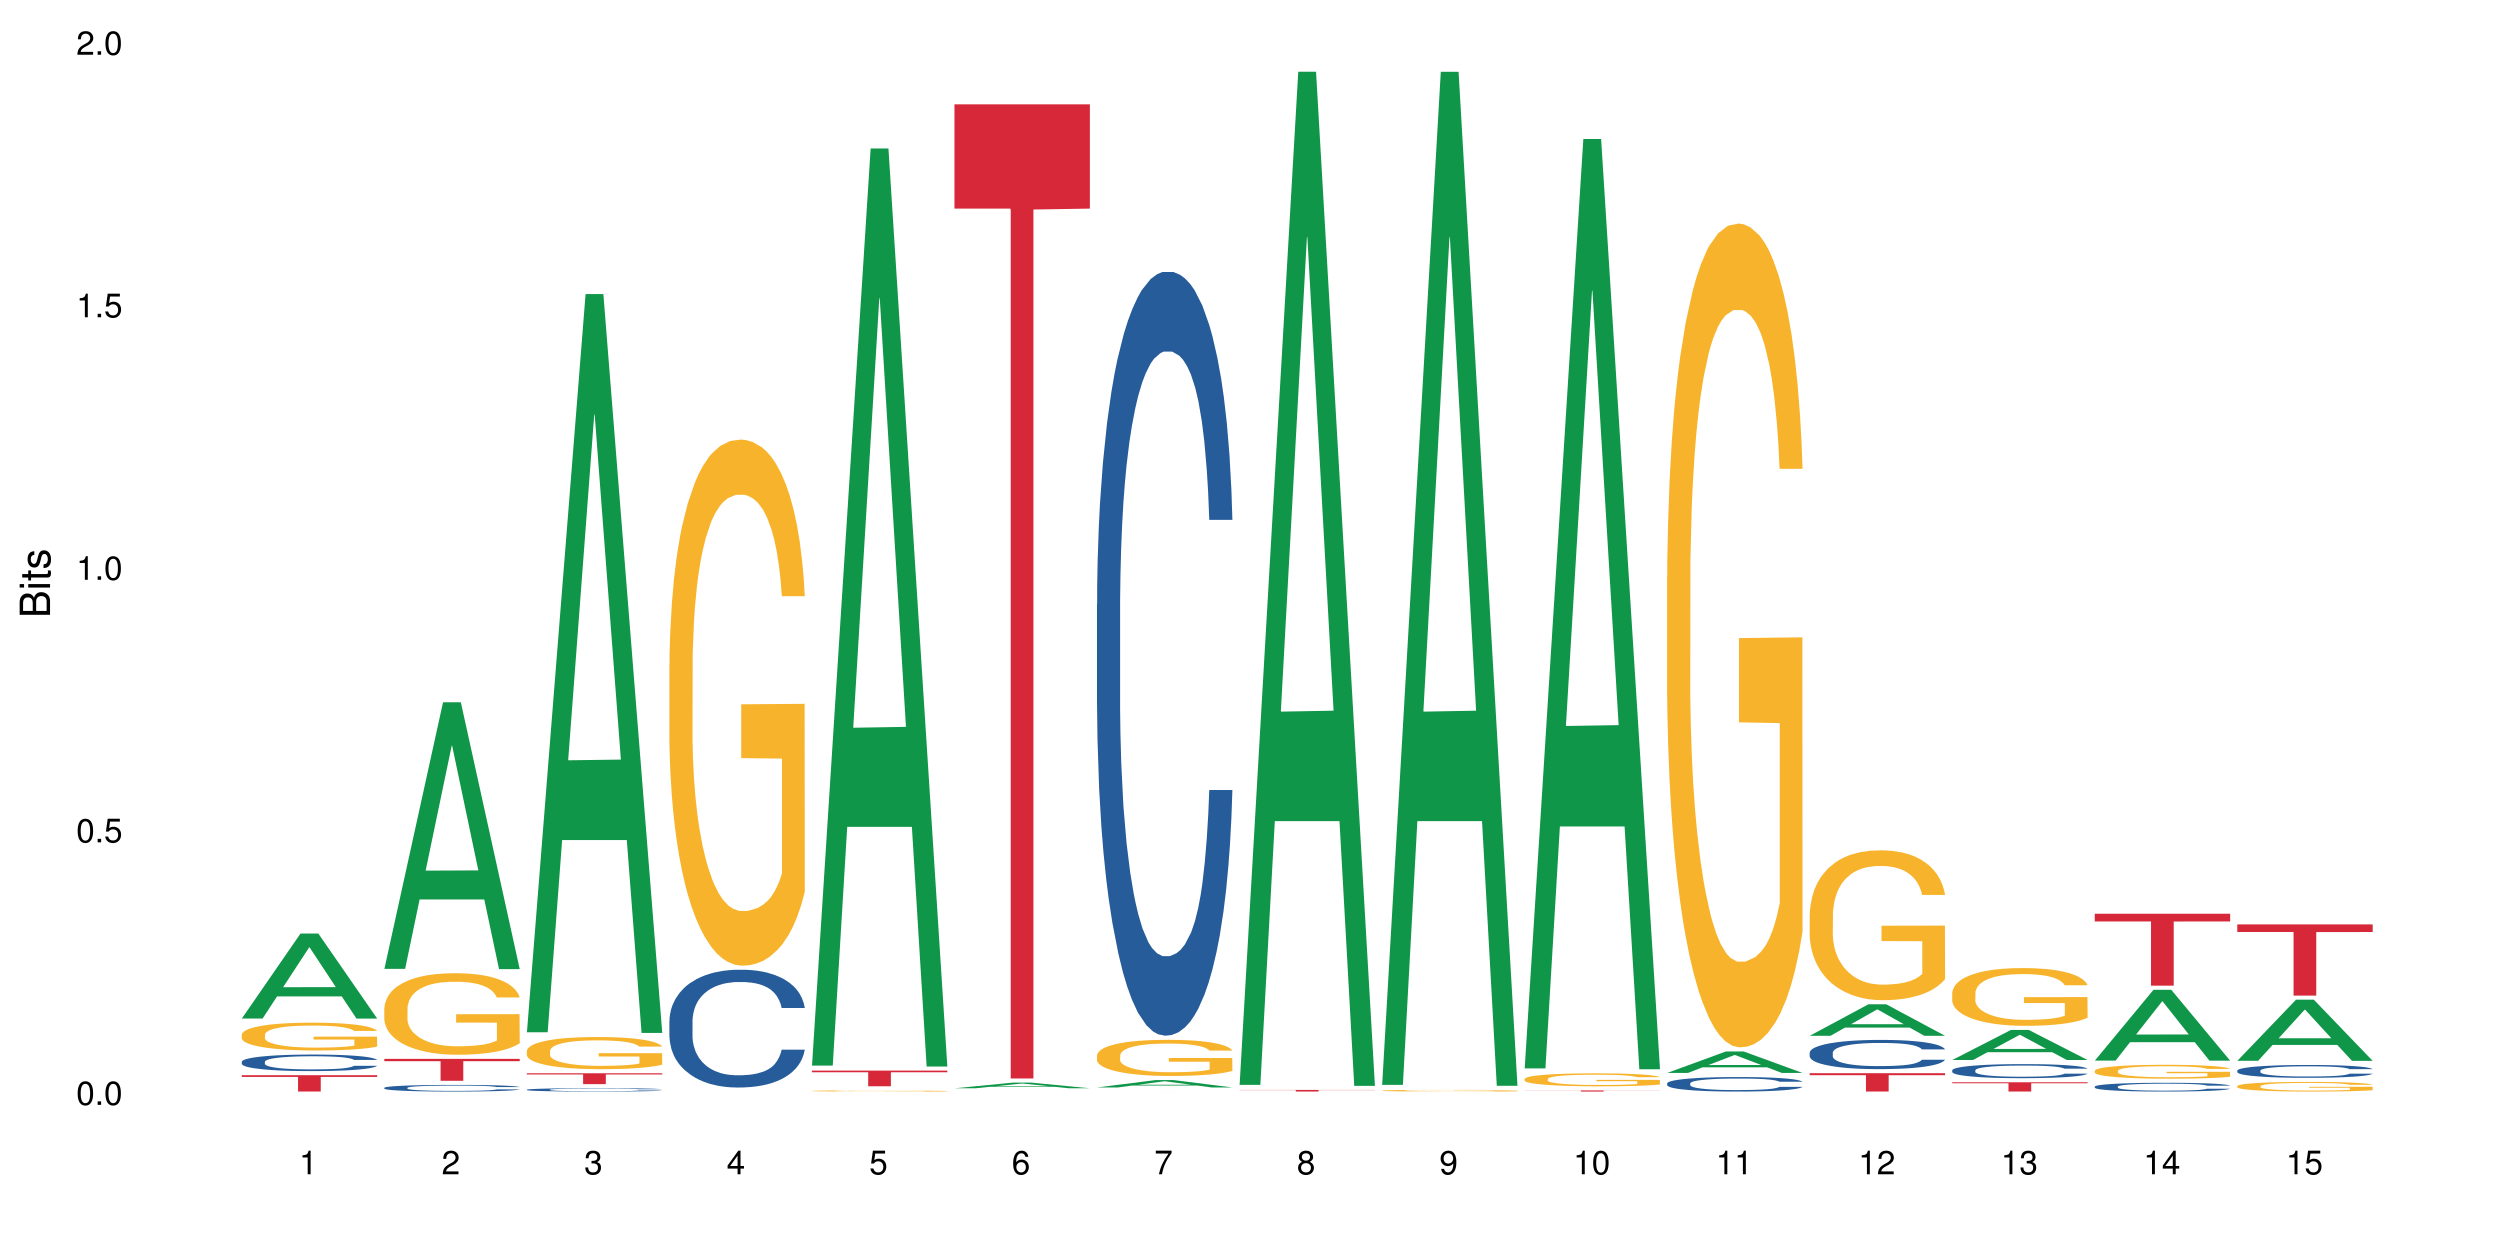 <?xml version="1.0" encoding="UTF-8"?>
<svg xmlns="http://www.w3.org/2000/svg" xmlns:xlink="http://www.w3.org/1999/xlink" width="720pt" height="360pt" viewBox="0 0 720 360" version="1.1">
<defs>
<g>
<symbol overflow="visible" id="glyph0-0">
<path style="stroke:none;" d=""/>
</symbol>
<symbol overflow="visible" id="glyph0-1">
<path style="stroke:none;" d="M 2.641 -6.797 C 2 -6.797 1.422 -6.531 1.078 -6.047 C 0.641 -5.453 0.406 -4.547 0.406 -3.297 C 0.406 -1 1.188 0.219 2.641 0.219 C 4.078 0.219 4.859 -1 4.859 -3.234 C 4.859 -4.562 4.656 -5.438 4.203 -6.047 C 3.844 -6.531 3.281 -6.797 2.641 -6.797 Z M 2.641 -6.047 C 3.547 -6.047 4 -5.125 4 -3.312 C 4 -1.375 3.562 -0.484 2.625 -0.484 C 1.734 -0.484 1.281 -1.422 1.281 -3.281 C 1.281 -5.141 1.734 -6.047 2.641 -6.047 Z M 2.641 -6.047 "/>
</symbol>
<symbol overflow="visible" id="glyph0-2">
<path style="stroke:none;" d="M 1.828 -1 L 0.828 -1 L 0.828 0 L 1.828 0 Z M 1.828 -1 "/>
</symbol>
<symbol overflow="visible" id="glyph0-3">
<path style="stroke:none;" d="M 4.562 -6.797 L 1.062 -6.797 L 0.547 -3.094 L 1.328 -3.094 C 1.719 -3.562 2.047 -3.734 2.578 -3.734 C 3.484 -3.734 4.062 -3.109 4.062 -2.094 C 4.062 -1.125 3.484 -0.531 2.578 -0.531 C 1.828 -0.531 1.375 -0.906 1.188 -1.672 L 0.328 -1.672 C 0.453 -1.109 0.547 -0.844 0.75 -0.594 C 1.125 -0.078 1.828 0.219 2.594 0.219 C 3.969 0.219 4.922 -0.781 4.922 -2.219 C 4.922 -3.562 4.031 -4.484 2.719 -4.484 C 2.25 -4.484 1.859 -4.359 1.469 -4.062 L 1.734 -5.969 L 4.562 -5.969 Z M 4.562 -6.797 "/>
</symbol>
<symbol overflow="visible" id="glyph0-4">
<path style="stroke:none;" d="M 2.484 -4.844 L 2.484 0 L 3.328 0 L 3.328 -6.797 L 2.766 -6.797 C 2.469 -5.75 2.281 -5.609 0.984 -5.453 L 0.984 -4.844 Z M 2.484 -4.844 "/>
</symbol>
<symbol overflow="visible" id="glyph0-5">
<path style="stroke:none;" d="M 4.859 -0.828 L 1.281 -0.828 C 1.359 -1.391 1.672 -1.75 2.5 -2.234 L 3.469 -2.75 C 4.406 -3.266 4.906 -3.969 4.906 -4.812 C 4.906 -5.375 4.672 -5.906 4.266 -6.266 C 3.859 -6.625 3.375 -6.797 2.719 -6.797 C 1.859 -6.797 1.219 -6.5 0.844 -5.922 C 0.609 -5.562 0.5 -5.125 0.484 -4.438 L 1.328 -4.438 C 1.359 -4.906 1.406 -5.188 1.531 -5.406 C 1.75 -5.812 2.188 -6.062 2.703 -6.062 C 3.469 -6.062 4.031 -5.516 4.031 -4.781 C 4.031 -4.25 3.719 -3.797 3.125 -3.438 L 2.234 -2.938 C 0.812 -2.141 0.406 -1.5 0.328 0 L 4.859 0 Z M 4.859 -0.828 "/>
</symbol>
<symbol overflow="visible" id="glyph0-6">
<path style="stroke:none;" d="M 2.125 -3.125 L 2.578 -3.125 C 3.516 -3.125 3.984 -2.703 3.984 -1.891 C 3.984 -1.031 3.469 -0.531 2.578 -0.531 C 1.656 -0.531 1.203 -0.984 1.156 -1.969 L 0.312 -1.969 C 0.344 -1.422 0.438 -1.078 0.609 -0.766 C 0.953 -0.109 1.625 0.219 2.547 0.219 C 3.953 0.219 4.859 -0.609 4.859 -1.906 C 4.859 -2.766 4.516 -3.25 3.703 -3.516 C 4.344 -3.766 4.656 -4.25 4.656 -4.938 C 4.656 -6.109 3.875 -6.797 2.578 -6.797 C 1.203 -6.797 0.484 -6.047 0.453 -4.609 L 1.297 -4.609 C 1.312 -5.016 1.344 -5.25 1.453 -5.453 C 1.641 -5.828 2.062 -6.062 2.594 -6.062 C 3.344 -6.062 3.797 -5.625 3.797 -4.906 C 3.797 -4.422 3.609 -4.141 3.25 -3.984 C 3.016 -3.891 2.719 -3.844 2.125 -3.844 Z M 2.125 -3.125 "/>
</symbol>
<symbol overflow="visible" id="glyph0-7">
<path style="stroke:none;" d="M 3.141 -1.625 L 3.141 0 L 3.984 0 L 3.984 -1.625 L 4.984 -1.625 L 4.984 -2.391 L 3.984 -2.391 L 3.984 -6.797 L 3.359 -6.797 L 0.266 -2.516 L 0.266 -1.625 Z M 3.141 -2.391 L 1 -2.391 L 3.141 -5.359 Z M 3.141 -2.391 "/>
</symbol>
<symbol overflow="visible" id="glyph0-8">
<path style="stroke:none;" d="M 4.781 -5.031 C 4.609 -6.141 3.891 -6.797 2.844 -6.797 C 2.094 -6.797 1.422 -6.438 1.031 -5.828 C 0.609 -5.172 0.406 -4.344 0.406 -3.094 C 0.406 -1.953 0.578 -1.234 0.984 -0.625 C 1.359 -0.078 1.953 0.219 2.703 0.219 C 3.984 0.219 4.922 -0.734 4.922 -2.078 C 4.922 -3.344 4.062 -4.234 2.844 -4.234 C 2.172 -4.234 1.641 -3.969 1.281 -3.469 C 1.281 -5.125 1.828 -6.047 2.797 -6.047 C 3.391 -6.047 3.797 -5.672 3.938 -5.031 Z M 2.734 -3.484 C 3.547 -3.484 4.062 -2.922 4.062 -2 C 4.062 -1.156 3.484 -0.531 2.703 -0.531 C 1.922 -0.531 1.328 -1.188 1.328 -2.047 C 1.328 -2.891 1.906 -3.484 2.734 -3.484 Z M 2.734 -3.484 "/>
</symbol>
<symbol overflow="visible" id="glyph0-9">
<path style="stroke:none;" d="M 4.984 -6.797 L 0.438 -6.797 L 0.438 -5.969 L 4.109 -5.969 C 2.5 -3.656 1.828 -2.234 1.328 0 L 2.219 0 C 2.594 -2.172 3.453 -4.047 4.984 -6.094 Z M 4.984 -6.797 "/>
</symbol>
<symbol overflow="visible" id="glyph0-10">
<path style="stroke:none;" d="M 3.75 -3.578 C 4.453 -4 4.688 -4.344 4.688 -4.984 C 4.688 -6.047 3.844 -6.797 2.641 -6.797 C 1.438 -6.797 0.594 -6.047 0.594 -4.984 C 0.594 -4.359 0.828 -4.016 1.516 -3.578 C 0.734 -3.203 0.359 -2.641 0.359 -1.891 C 0.359 -0.641 1.297 0.219 2.641 0.219 C 3.984 0.219 4.922 -0.641 4.922 -1.875 C 4.922 -2.641 4.531 -3.203 3.75 -3.578 Z M 2.641 -6.047 C 3.359 -6.047 3.812 -5.625 3.812 -4.969 C 3.812 -4.344 3.344 -3.922 2.641 -3.922 C 1.922 -3.922 1.453 -4.344 1.453 -4.984 C 1.453 -5.625 1.922 -6.047 2.641 -6.047 Z M 2.641 -3.203 C 3.484 -3.203 4.062 -2.672 4.062 -1.875 C 4.062 -1.062 3.484 -0.531 2.625 -0.531 C 1.797 -0.531 1.219 -1.078 1.219 -1.875 C 1.219 -2.672 1.797 -3.203 2.641 -3.203 Z M 2.641 -3.203 "/>
</symbol>
<symbol overflow="visible" id="glyph0-11">
<path style="stroke:none;" d="M 0.516 -1.547 C 0.672 -0.438 1.406 0.219 2.438 0.219 C 3.188 0.219 3.859 -0.141 4.266 -0.75 C 4.688 -1.406 4.891 -2.25 4.891 -3.484 C 4.891 -4.625 4.703 -5.359 4.312 -5.953 C 3.938 -6.5 3.344 -6.797 2.594 -6.797 C 1.297 -6.797 0.359 -5.844 0.359 -4.516 C 0.359 -3.25 1.234 -2.344 2.453 -2.344 C 3.094 -2.344 3.562 -2.578 4.016 -3.109 C 4 -1.453 3.469 -0.531 2.5 -0.531 C 1.906 -0.531 1.484 -0.906 1.359 -1.547 Z M 2.578 -6.062 C 3.375 -6.062 3.969 -5.406 3.969 -4.531 C 3.969 -3.688 3.375 -3.094 2.547 -3.094 C 1.734 -3.094 1.234 -3.672 1.234 -4.578 C 1.234 -5.438 1.797 -6.062 2.578 -6.062 Z M 2.578 -6.062 "/>
</symbol>
<symbol overflow="visible" id="glyph1-0">
<path style="stroke:none;" d=""/>
</symbol>
<symbol overflow="visible" id="glyph1-1">
<path style="stroke:none;" d="M 0 -0.953 L 0 -4.891 C 0 -5.719 -0.234 -6.344 -0.734 -6.797 C -1.188 -7.234 -1.812 -7.469 -2.5 -7.469 C -3.547 -7.469 -4.188 -7 -4.625 -5.875 C -4.984 -6.672 -5.641 -7.094 -6.531 -7.094 C -7.156 -7.094 -7.734 -6.859 -8.141 -6.391 C -8.562 -5.938 -8.75 -5.344 -8.75 -4.5 L -8.75 -0.953 Z M -4.984 -2.062 L -7.766 -2.062 L -7.766 -4.219 C -7.766 -4.844 -7.688 -5.203 -7.453 -5.5 C -7.219 -5.812 -6.859 -5.969 -6.375 -5.969 C -5.906 -5.969 -5.531 -5.812 -5.297 -5.5 C -5.062 -5.203 -4.984 -4.844 -4.984 -4.219 Z M -0.984 -2.062 L -4 -2.062 L -4 -4.781 C -4 -5.328 -3.859 -5.688 -3.578 -5.953 C -3.297 -6.219 -2.922 -6.359 -2.484 -6.359 C -2.062 -6.359 -1.688 -6.219 -1.406 -5.953 C -1.109 -5.688 -0.984 -5.328 -0.984 -4.781 Z M -0.984 -2.062 "/>
</symbol>
<symbol overflow="visible" id="glyph1-2">
<path style="stroke:none;" d="M -6.281 -1.797 L -6.281 -0.797 L 0 -0.797 L 0 -1.797 Z M -8.75 -1.797 L -8.75 -0.797 L -7.484 -0.797 L -7.484 -1.797 Z M -8.75 -1.797 "/>
</symbol>
<symbol overflow="visible" id="glyph1-3">
<path style="stroke:none;" d="M -6.281 -3.047 L -6.281 -2.016 L -8.016 -2.016 L -8.016 -1.016 L -6.281 -1.016 L -6.281 -0.172 L -5.469 -0.172 L -5.469 -1.016 L -0.719 -1.016 C -0.078 -1.016 0.281 -1.453 0.281 -2.234 C 0.281 -2.469 0.25 -2.719 0.188 -3.047 L -0.641 -3.047 C -0.609 -2.922 -0.594 -2.766 -0.594 -2.562 C -0.594 -2.141 -0.719 -2.016 -1.156 -2.016 L -5.469 -2.016 L -5.469 -3.047 Z M -6.281 -3.047 "/>
</symbol>
<symbol overflow="visible" id="glyph1-4">
<path style="stroke:none;" d="M -4.531 -5.25 C -5.766 -5.25 -6.469 -4.422 -6.469 -2.969 C -6.469 -1.516 -5.719 -0.562 -4.547 -0.562 C -3.562 -0.562 -3.094 -1.062 -2.734 -2.562 L -2.516 -3.484 C -2.344 -4.188 -2.094 -4.469 -1.625 -4.469 C -1.047 -4.469 -0.641 -3.875 -0.641 -3 C -0.641 -2.453 -0.797 -2 -1.062 -1.75 C -1.25 -1.594 -1.422 -1.531 -1.875 -1.469 L -1.875 -0.406 C -0.422 -0.453 0.281 -1.266 0.281 -2.922 C 0.281 -4.5 -0.5 -5.516 -1.719 -5.516 C -2.656 -5.516 -3.172 -4.984 -3.469 -3.734 L -3.703 -2.766 C -3.891 -1.953 -4.156 -1.609 -4.594 -1.609 C -5.172 -1.609 -5.547 -2.125 -5.547 -2.938 C -5.547 -3.75 -5.203 -4.172 -4.531 -4.203 Z M -4.531 -5.25 "/>
</symbol>
</g>
</defs>
<g id="surface92475">
<rect x="0" y="0" width="720" height="360" style="fill:rgb(100%,100%,100%);fill-opacity:1;stroke:none;"/>
<path style=" stroke:none;fill-rule:nonzero;fill:rgb(6.275%,58.824%,28.235%);fill-opacity:1;" d="M 69.629 293.328 L 69.672 293.305 L 86.547 268.855 L 91.672 268.855 L 108.629 293.352 L 102.668 293.352 L 98.418 286.957 L 79.797 286.957 L 75.629 293.328 L 69.629 293.328 L 81.586 284.312 L 96.711 284.289 L 89.172 272.859 L 89.086 272.836 L 89.004 272.902 L 81.547 284.289 L 81.586 284.312 Z M 69.629 293.328 "/>
<path style=" stroke:none;fill-rule:nonzero;fill:rgb(14.51%,36.078%,60%);fill-opacity:1;" d="M 69.629 305.785 L 69.676 305.781 L 69.676 305.68 L 69.82 305.512 L 70.152 305.305 L 70.484 305.16 L 71.34 304.902 L 72.531 304.656 L 73.766 304.465 L 74.672 304.352 L 75.48 304.266 L 77.332 304.105 L 78.523 304.02 L 79.809 303.945 L 81.375 303.871 L 82.52 303.828 L 85.086 303.762 L 86.988 303.73 L 88.461 303.715 L 91.648 303.715 L 93.551 303.734 L 94.93 303.754 L 96.453 303.789 L 97.738 303.828 L 99.973 303.926 L 101.969 304.047 L 102.871 304.117 L 104.301 304.25 L 105.395 304.383 L 106.156 304.496 L 107.012 304.656 L 107.77 304.852 L 108.344 305.074 L 108.629 305.262 L 101.969 305.262 L 101.637 305.086 L 101.258 304.953 L 100.543 304.773 L 99.828 304.648 L 98.832 304.52 L 97.926 304.438 L 96.691 304.355 L 95.598 304.305 L 94.453 304.266 L 93.359 304.238 L 91.27 304.211 L 88.844 304.211 L 87.938 304.223 L 86.086 304.254 L 85.086 304.285 L 83.66 304.348 L 82.66 304.402 L 81.473 304.492 L 80.664 304.566 L 79.664 304.68 L 78.949 304.777 L 78.141 304.922 L 77.668 305.031 L 77.238 305.152 L 76.859 305.297 L 76.574 305.449 L 76.383 305.609 L 76.289 305.766 L 76.289 306.438 L 76.383 306.598 L 76.621 306.777 L 77.238 307.043 L 78.141 307.273 L 79.188 307.457 L 80.188 307.586 L 80.758 307.648 L 81.52 307.719 L 82.707 307.805 L 84.422 307.891 L 85.418 307.926 L 86.941 307.961 L 88.512 307.98 L 90.602 307.98 L 92.457 307.961 L 93.695 307.941 L 94.977 307.906 L 96.738 307.832 L 97.832 307.762 L 98.781 307.68 L 99.496 307.598 L 99.973 307.527 L 100.684 307.391 L 101.258 307.242 L 101.684 307.094 L 101.969 306.945 L 108.629 306.945 L 108.344 307.117 L 107.914 307.289 L 107.484 307.414 L 106.82 307.566 L 106.059 307.699 L 104.965 307.852 L 104.062 307.953 L 102.871 308.062 L 101.777 308.145 L 100.59 308.219 L 98.832 308.305 L 97.688 308.348 L 96.453 308.387 L 94.977 308.422 L 93.125 308.453 L 91.125 308.473 L 89.27 308.477 L 87.273 308.465 L 85.801 308.449 L 83.848 308.41 L 81.426 308.332 L 79.664 308.25 L 78.285 308.168 L 77.098 308.078 L 75.766 307.961 L 74.051 307.77 L 73.008 307.621 L 72.293 307.5 L 71.484 307.332 L 70.914 307.18 L 70.246 306.934 L 69.773 306.625 L 69.629 306.387 Z M 69.629 305.785 "/>
<path style=" stroke:none;fill-rule:nonzero;fill:rgb(96.863%,70.196%,16.863%);fill-opacity:1;" d="M 69.629 297.961 L 69.676 297.953 L 69.676 297.809 L 69.867 297.477 L 70.344 297.023 L 70.961 296.652 L 71.625 296.359 L 72.055 296.207 L 72.77 295.984 L 73.387 295.824 L 74.957 295.496 L 76.953 295.188 L 78.047 295.059 L 79.285 294.934 L 81.043 294.793 L 81.852 294.742 L 84.324 294.625 L 87.133 294.555 L 90.223 294.531 L 91.648 294.539 L 93.598 294.566 L 96.262 294.648 L 97.785 294.723 L 98.973 294.793 L 100.211 294.891 L 101.73 295.035 L 103.16 295.211 L 104.301 295.387 L 105.441 295.605 L 106.391 295.84 L 107.199 296.098 L 107.914 296.402 L 108.344 296.66 L 108.629 296.914 L 102.016 296.914 L 101.637 296.66 L 101.207 296.461 L 100.496 296.219 L 99.781 296.043 L 99.066 295.906 L 97.738 295.715 L 96.594 295.598 L 95.168 295.496 L 93.789 295.43 L 92.219 295.387 L 91.27 295.371 L 88.746 295.371 L 86.465 295.422 L 85.133 295.48 L 84.184 295.539 L 82.852 295.648 L 82.043 295.738 L 81.566 295.797 L 80.141 296.023 L 79.188 296.227 L 78.664 296.367 L 78 296.586 L 77.523 296.781 L 77 297.074 L 76.715 297.293 L 76.336 297.793 L 76.289 299.109 L 76.43 299.387 L 76.715 299.688 L 77.098 299.949 L 77.668 300.227 L 78.238 300.438 L 79.234 300.723 L 80.094 300.914 L 80.758 301.039 L 82.043 301.234 L 82.566 301.301 L 83.801 301.434 L 85.086 301.535 L 86.656 301.621 L 87.844 301.668 L 89.746 301.703 L 92.172 301.703 L 95.027 301.66 L 96.832 301.602 L 98.07 301.543 L 98.879 301.492 L 99.875 301.41 L 100.59 301.336 L 101.258 301.258 L 102.062 301.133 L 102.062 299.387 L 90.316 299.379 L 90.316 298.559 L 108.578 298.551 L 108.629 301.41 L 107.629 301.609 L 106.391 301.797 L 105.203 301.945 L 103.965 302.07 L 102.207 302.207 L 100.781 302.297 L 98.594 302.398 L 96.594 302.465 L 94.504 302.508 L 92.648 302.531 L 90.461 302.535 L 88.512 302.523 L 86.418 302.477 L 84.754 302.418 L 83.23 302.348 L 81.711 302.25 L 79.809 302.098 L 78.57 301.973 L 77.285 301.82 L 76.004 301.637 L 74.859 301.441 L 74.102 301.285 L 73.34 301.109 L 72.531 300.891 L 71.77 300.645 L 71.199 300.418 L 70.676 300.16 L 70.297 299.918 L 69.914 299.59 L 69.723 299.328 L 69.629 299.102 Z M 69.629 297.961 "/>
<path style=" stroke:none;fill-rule:nonzero;fill:rgb(83.922%,15.686%,22.353%);fill-opacity:1;" d="M 69.629 309.656 L 108.629 309.656 L 108.629 310.16 L 92.375 310.164 L 92.375 314.371 L 85.836 314.371 L 85.836 310.168 L 85.742 310.16 L 69.629 310.16 Z M 69.629 309.656 "/>
<path style=" stroke:none;fill-rule:nonzero;fill:rgb(6.275%,58.824%,28.235%);fill-opacity:1;" d="M 110.68 279.031 L 110.723 278.961 L 127.598 202.246 L 132.719 202.246 L 149.68 279.105 L 143.719 279.105 L 139.469 259.043 L 120.848 259.043 L 116.68 279.031 L 110.68 279.031 L 122.637 250.742 L 137.762 250.672 L 130.223 214.805 L 130.137 214.734 L 130.055 214.949 L 122.598 250.672 L 122.637 250.742 Z M 110.68 279.031 "/>
<path style=" stroke:none;fill-rule:nonzero;fill:rgb(14.51%,36.078%,60%);fill-opacity:1;" d="M 110.68 313.289 L 110.727 313.285 L 110.727 313.242 L 110.871 313.176 L 111.203 313.094 L 111.535 313.035 L 112.391 312.93 L 113.582 312.832 L 114.816 312.754 L 115.723 312.707 L 116.531 312.672 L 118.383 312.609 L 119.574 312.574 L 120.859 312.547 L 122.426 312.516 L 123.57 312.5 L 126.137 312.469 L 128.039 312.457 L 129.512 312.453 L 132.699 312.453 L 134.602 312.461 L 135.98 312.469 L 137.504 312.48 L 138.789 312.5 L 141.023 312.535 L 143.02 312.586 L 143.922 312.613 L 145.352 312.668 L 146.445 312.723 L 147.207 312.766 L 148.062 312.832 L 148.82 312.91 L 149.395 313 L 149.68 313.074 L 143.02 313.074 L 142.688 313.004 L 142.305 312.949 L 141.594 312.879 L 140.879 312.828 L 139.883 312.777 L 138.977 312.742 L 137.742 312.711 L 136.648 312.688 L 135.504 312.672 L 134.41 312.664 L 132.32 312.652 L 129.895 312.652 L 128.988 312.656 L 127.137 312.672 L 126.137 312.684 L 124.711 312.707 L 123.711 312.73 L 122.523 312.766 L 121.715 312.793 L 120.715 312.84 L 120 312.879 L 119.191 312.938 L 118.719 312.98 L 118.289 313.031 L 117.91 313.09 L 117.625 313.148 L 117.434 313.215 L 117.34 313.277 L 117.34 313.551 L 117.434 313.613 L 117.672 313.688 L 118.289 313.793 L 119.191 313.887 L 120.238 313.961 L 121.238 314.012 L 121.809 314.039 L 122.57 314.066 L 123.758 314.102 L 125.473 314.137 L 126.469 314.148 L 127.992 314.164 L 129.562 314.172 L 131.652 314.172 L 133.508 314.164 L 134.746 314.156 L 136.027 314.141 L 137.789 314.109 L 138.883 314.082 L 139.832 314.051 L 140.547 314.016 L 141.023 313.988 L 141.734 313.934 L 142.305 313.875 L 142.734 313.812 L 143.02 313.754 L 149.68 313.754 L 149.395 313.824 L 148.965 313.891 L 148.535 313.941 L 147.871 314.004 L 147.109 314.059 L 146.016 314.121 L 145.113 314.16 L 143.922 314.203 L 142.828 314.238 L 141.641 314.266 L 139.883 314.301 L 138.738 314.32 L 137.504 314.336 L 136.027 314.352 L 134.176 314.363 L 132.176 314.367 L 130.32 314.371 L 128.324 314.367 L 126.852 314.359 L 124.898 314.344 L 122.473 314.312 L 120.715 314.281 L 119.336 314.246 L 118.148 314.211 L 116.816 314.164 L 115.102 314.086 L 114.059 314.027 L 113.344 313.977 L 112.535 313.91 L 111.965 313.848 L 111.297 313.75 L 110.824 313.625 L 110.68 313.527 Z M 110.68 313.289 "/>
<path style=" stroke:none;fill-rule:nonzero;fill:rgb(96.863%,70.196%,16.863%);fill-opacity:1;" d="M 110.68 290.344 L 110.727 290.32 L 110.727 289.891 L 110.918 288.926 L 111.395 287.598 L 112.012 286.504 L 112.676 285.645 L 113.105 285.195 L 113.82 284.551 L 114.438 284.082 L 116.008 283.117 L 118.004 282.215 L 119.098 281.828 L 120.336 281.465 L 122.094 281.059 L 122.902 280.906 L 125.375 280.562 L 128.18 280.348 L 131.273 280.285 L 132.699 280.305 L 134.648 280.391 L 137.312 280.629 L 138.836 280.844 L 140.023 281.059 L 141.262 281.336 L 142.781 281.766 L 144.207 282.277 L 145.352 282.793 L 146.492 283.438 L 147.441 284.125 L 148.25 284.875 L 148.965 285.773 L 149.395 286.523 L 149.68 287.277 L 143.066 287.277 L 142.688 286.523 L 142.258 285.945 L 141.547 285.238 L 140.832 284.723 L 140.117 284.316 L 138.789 283.758 L 137.645 283.414 L 136.219 283.117 L 134.84 282.922 L 133.27 282.793 L 132.32 282.75 L 129.797 282.75 L 127.516 282.902 L 126.184 283.074 L 125.234 283.242 L 123.902 283.566 L 123.094 283.824 L 122.617 283.996 L 121.191 284.66 L 120.238 285.262 L 119.715 285.668 L 119.051 286.312 L 118.574 286.891 L 118.051 287.746 L 117.766 288.391 L 117.387 289.848 L 117.34 293.711 L 117.48 294.523 L 117.766 295.402 L 118.148 296.176 L 118.719 296.992 L 119.289 297.613 L 120.285 298.449 L 121.145 299.008 L 121.809 299.371 L 123.094 299.949 L 123.617 300.145 L 124.852 300.527 L 126.137 300.828 L 127.707 301.086 L 128.895 301.215 L 130.797 301.324 L 133.223 301.324 L 136.078 301.195 L 137.883 301.023 L 139.121 300.852 L 139.93 300.699 L 140.926 300.465 L 141.641 300.25 L 142.305 300.016 L 143.113 299.648 L 143.113 294.523 L 131.367 294.504 L 131.367 292.102 L 149.629 292.078 L 149.68 300.465 L 148.68 301.043 L 147.441 301.602 L 146.254 302.031 L 145.016 302.395 L 143.258 302.801 L 141.832 303.059 L 139.645 303.359 L 137.645 303.551 L 135.555 303.68 L 133.699 303.746 L 131.512 303.766 L 129.562 303.723 L 127.469 303.594 L 125.805 303.426 L 124.281 303.211 L 122.762 302.93 L 120.859 302.48 L 119.621 302.117 L 118.336 301.664 L 117.055 301.129 L 115.91 300.551 L 115.152 300.102 L 114.391 299.586 L 113.582 298.941 L 112.82 298.211 L 112.25 297.547 L 111.727 296.797 L 111.348 296.09 L 110.965 295.125 L 110.773 294.352 L 110.68 293.688 Z M 110.68 290.344 "/>
<path style=" stroke:none;fill-rule:nonzero;fill:rgb(83.922%,15.686%,22.353%);fill-opacity:1;" d="M 110.68 304.945 L 149.68 304.945 L 149.68 305.625 L 133.426 305.629 L 133.426 311.273 L 126.887 311.273 L 126.887 305.637 L 126.793 305.625 L 110.68 305.625 Z M 110.68 304.945 "/>
<path style=" stroke:none;fill-rule:nonzero;fill:rgb(6.275%,58.824%,28.235%);fill-opacity:1;" d="M 151.73 297.285 L 151.773 297.086 L 168.648 84.691 L 173.77 84.691 L 190.73 297.484 L 184.77 297.484 L 180.52 241.941 L 161.898 241.941 L 157.73 297.285 L 151.73 297.285 L 163.688 218.961 L 178.812 218.762 L 171.27 119.457 L 171.188 119.258 L 171.105 119.859 L 163.648 218.762 L 163.688 218.961 Z M 151.73 297.285 "/>
<path style=" stroke:none;fill-rule:nonzero;fill:rgb(14.51%,36.078%,60%);fill-opacity:1;" d="M 151.73 313.824 L 151.777 313.82 L 151.777 313.801 L 151.922 313.766 L 152.254 313.727 L 152.586 313.695 L 153.441 313.645 L 154.633 313.594 L 155.867 313.555 L 156.773 313.531 L 157.582 313.512 L 159.434 313.48 L 160.625 313.465 L 161.91 313.449 L 163.477 313.434 L 164.617 313.426 L 167.188 313.41 L 169.09 313.402 L 173.75 313.402 L 175.652 313.406 L 177.031 313.41 L 178.555 313.418 L 179.84 313.426 L 182.074 313.445 L 184.07 313.469 L 184.973 313.484 L 186.402 313.512 L 187.496 313.535 L 188.254 313.559 L 189.113 313.594 L 189.871 313.633 L 190.445 313.676 L 190.73 313.715 L 184.07 313.715 L 183.738 313.68 L 183.355 313.652 L 182.645 313.617 L 181.93 313.59 L 180.934 313.566 L 180.027 313.547 L 178.793 313.531 L 177.699 313.52 L 176.555 313.512 L 175.461 313.508 L 173.371 313.504 L 170.039 313.504 L 168.188 313.512 L 167.188 313.516 L 165.762 313.531 L 164.762 313.543 L 163.574 313.559 L 162.766 313.574 L 161.766 313.598 L 161.051 313.617 L 160.242 313.648 L 159.77 313.668 L 159.34 313.695 L 158.961 313.723 L 158.676 313.754 L 158.484 313.785 L 158.391 313.82 L 158.391 313.957 L 158.484 313.988 L 158.723 314.023 L 159.34 314.078 L 160.242 314.125 L 161.289 314.164 L 162.289 314.191 L 162.859 314.203 L 163.621 314.215 L 164.809 314.234 L 166.52 314.25 L 167.52 314.258 L 169.043 314.266 L 170.613 314.27 L 172.703 314.27 L 174.559 314.266 L 175.797 314.262 L 177.078 314.254 L 178.84 314.238 L 179.934 314.227 L 180.883 314.207 L 181.598 314.191 L 182.074 314.176 L 182.785 314.148 L 183.355 314.121 L 183.785 314.09 L 184.07 314.059 L 190.73 314.059 L 190.445 314.094 L 190.016 314.129 L 189.586 314.156 L 188.922 314.184 L 188.16 314.215 L 187.066 314.242 L 186.164 314.266 L 184.973 314.285 L 183.879 314.305 L 182.691 314.32 L 180.934 314.336 L 179.789 314.344 L 178.555 314.352 L 177.078 314.359 L 175.227 314.367 L 173.227 314.371 L 171.371 314.371 L 169.375 314.367 L 167.902 314.367 L 165.949 314.355 L 163.523 314.34 L 161.766 314.324 L 160.387 314.309 L 159.199 314.289 L 157.867 314.266 L 156.152 314.227 L 155.105 314.195 L 154.395 314.172 L 153.586 314.137 L 153.016 314.105 L 152.348 314.059 L 151.875 313.992 L 151.73 313.945 Z M 151.73 313.824 "/>
<path style=" stroke:none;fill-rule:nonzero;fill:rgb(96.863%,70.196%,16.863%);fill-opacity:1;" d="M 151.73 302.633 L 151.777 302.621 L 151.777 302.453 L 151.969 302.074 L 152.445 301.547 L 153.062 301.117 L 153.727 300.781 L 154.156 300.602 L 154.871 300.348 L 155.488 300.164 L 157.059 299.781 L 159.055 299.426 L 160.148 299.273 L 161.387 299.129 L 163.145 298.969 L 163.953 298.91 L 166.426 298.777 L 169.23 298.691 L 172.324 298.664 L 173.75 298.676 L 175.699 298.707 L 178.363 298.801 L 179.887 298.887 L 181.074 298.969 L 182.312 299.078 L 183.832 299.25 L 185.258 299.453 L 186.402 299.656 L 187.543 299.91 L 188.492 300.18 L 189.301 300.477 L 190.016 300.832 L 190.445 301.125 L 190.73 301.422 L 184.117 301.422 L 183.738 301.125 L 183.309 300.898 L 182.598 300.617 L 181.883 300.414 L 181.168 300.254 L 179.84 300.035 L 178.695 299.898 L 177.27 299.781 L 175.891 299.707 L 174.32 299.656 L 173.371 299.637 L 170.848 299.637 L 168.566 299.695 L 167.234 299.766 L 166.285 299.832 L 164.953 299.961 L 164.145 300.062 L 163.668 300.129 L 162.242 300.391 L 161.289 300.629 L 160.766 300.789 L 160.102 301.043 L 159.625 301.27 L 159.102 301.609 L 158.816 301.863 L 158.438 302.438 L 158.391 303.957 L 158.531 304.281 L 158.816 304.625 L 159.199 304.93 L 159.77 305.254 L 160.34 305.496 L 161.336 305.828 L 162.195 306.047 L 162.859 306.191 L 164.145 306.418 L 164.668 306.496 L 165.902 306.648 L 167.188 306.766 L 168.758 306.867 L 169.945 306.918 L 171.848 306.961 L 174.273 306.961 L 177.129 306.91 L 178.934 306.84 L 180.172 306.773 L 180.98 306.715 L 181.977 306.621 L 182.691 306.539 L 183.355 306.445 L 184.164 306.301 L 184.164 304.281 L 172.418 304.27 L 172.418 303.324 L 190.68 303.316 L 190.73 306.621 L 189.73 306.852 L 188.492 307.07 L 187.305 307.238 L 186.066 307.383 L 184.309 307.543 L 182.883 307.645 L 180.695 307.762 L 178.695 307.84 L 176.605 307.891 L 174.75 307.914 L 172.562 307.926 L 170.613 307.906 L 168.52 307.855 L 166.855 307.789 L 165.332 307.703 L 163.812 307.594 L 161.91 307.418 L 160.672 307.273 L 159.387 307.094 L 158.105 306.883 L 156.961 306.656 L 156.203 306.477 L 155.441 306.273 L 154.633 306.02 L 153.871 305.734 L 153.301 305.473 L 152.777 305.176 L 152.398 304.898 L 152.016 304.516 L 151.824 304.211 L 151.73 303.949 Z M 151.73 302.633 "/>
<path style=" stroke:none;fill-rule:nonzero;fill:rgb(83.922%,15.686%,22.353%);fill-opacity:1;" d="M 151.73 309.102 L 190.73 309.102 L 190.73 309.438 L 174.477 309.441 L 174.477 312.223 L 167.938 312.223 L 167.938 309.441 L 167.84 309.438 L 151.73 309.438 Z M 151.73 309.102 "/>
<path style=" stroke:none;fill-rule:nonzero;fill:rgb(14.51%,36.078%,60%);fill-opacity:1;" d="M 192.781 294.051 L 192.828 294.02 L 192.828 293.277 L 192.973 292.098 L 193.305 290.609 L 193.637 289.59 L 194.492 287.758 L 195.684 285.992 L 196.918 284.629 L 197.824 283.82 L 198.633 283.203 L 200.484 282.055 L 201.676 281.465 L 202.957 280.938 L 204.527 280.41 L 205.668 280.102 L 208.238 279.605 L 210.141 279.391 L 211.613 279.297 L 214.801 279.297 L 216.703 279.418 L 218.082 279.574 L 219.605 279.824 L 220.887 280.102 L 223.125 280.785 L 225.121 281.652 L 226.023 282.148 L 227.453 283.109 L 228.547 284.039 L 229.305 284.844 L 230.164 285.992 L 230.922 287.387 L 231.496 288.969 L 231.781 290.301 L 225.121 290.301 L 224.789 289.062 L 224.406 288.102 L 223.695 286.828 L 222.98 285.93 L 221.984 285.031 L 221.078 284.441 L 219.844 283.852 L 218.75 283.48 L 217.605 283.203 L 216.512 283.016 L 214.422 282.828 L 211.996 282.828 L 211.09 282.891 L 209.238 283.141 L 208.238 283.355 L 206.812 283.789 L 205.812 284.195 L 204.625 284.812 L 203.816 285.34 L 202.816 286.148 L 202.102 286.859 L 201.293 287.883 L 200.82 288.656 L 200.391 289.527 L 200.012 290.551 L 199.727 291.633 L 199.535 292.781 L 199.441 293.898 L 199.441 298.703 L 199.535 299.816 L 199.773 301.121 L 200.391 303.012 L 201.293 304.656 L 202.34 305.957 L 203.34 306.887 L 203.91 307.32 L 204.672 307.816 L 205.859 308.438 L 207.57 309.055 L 208.57 309.305 L 210.094 309.551 L 211.664 309.676 L 213.754 309.676 L 215.609 309.551 L 216.848 309.398 L 218.129 309.148 L 219.891 308.621 L 220.984 308.125 L 221.934 307.539 L 222.648 306.949 L 223.125 306.453 L 223.836 305.492 L 224.406 304.438 L 224.836 303.352 L 225.121 302.297 L 231.781 302.297 L 231.496 303.539 L 231.066 304.746 L 230.637 305.645 L 229.973 306.73 L 229.211 307.691 L 228.117 308.777 L 227.215 309.492 L 226.023 310.266 L 224.93 310.855 L 223.742 311.383 L 221.984 312 L 220.84 312.312 L 219.605 312.59 L 218.129 312.84 L 216.277 313.055 L 214.277 313.18 L 212.422 313.211 L 210.426 313.148 L 208.953 313.023 L 207 312.746 L 204.574 312.188 L 202.816 311.598 L 201.438 311.008 L 200.25 310.391 L 198.918 309.551 L 197.203 308.188 L 196.156 307.133 L 195.445 306.266 L 194.637 305.059 L 194.066 303.973 L 193.398 302.234 L 192.926 300.035 L 192.781 298.332 Z M 192.781 294.051 "/>
<path style=" stroke:none;fill-rule:nonzero;fill:rgb(96.863%,70.196%,16.863%);fill-opacity:1;" d="M 192.781 191.492 L 192.828 191.352 L 192.828 188.586 L 193.02 182.359 L 193.496 173.781 L 194.113 166.723 L 194.777 161.188 L 195.207 158.281 L 195.922 154.129 L 196.539 151.086 L 198.109 144.859 L 200.105 139.047 L 201.199 136.555 L 202.438 134.203 L 204.195 131.574 L 205.004 130.605 L 207.477 128.391 L 210.281 127.008 L 213.375 126.594 L 214.801 126.73 L 216.75 127.285 L 219.414 128.805 L 220.938 130.191 L 222.125 131.574 L 223.363 133.375 L 224.883 136.141 L 226.309 139.461 L 227.453 142.781 L 228.594 146.934 L 229.543 151.363 L 230.352 156.207 L 231.066 162.016 L 231.496 166.859 L 231.781 171.703 L 225.168 171.703 L 224.789 166.859 L 224.359 163.125 L 223.648 158.559 L 222.934 155.238 L 222.219 152.609 L 220.887 149.008 L 219.746 146.797 L 218.32 144.859 L 216.941 143.613 L 215.371 142.781 L 214.422 142.508 L 211.898 142.508 L 209.617 143.477 L 208.285 144.582 L 207.336 145.688 L 206.004 147.766 L 205.195 149.426 L 204.719 150.531 L 203.293 154.82 L 202.34 158.695 L 201.816 161.324 L 201.152 165.477 L 200.676 169.215 L 200.152 174.746 L 199.867 178.898 L 199.488 188.309 L 199.441 213.219 L 199.582 218.477 L 199.867 224.148 L 200.25 229.129 L 200.82 234.391 L 201.391 238.402 L 202.387 243.797 L 203.246 247.395 L 203.91 249.75 L 205.195 253.484 L 205.719 254.73 L 206.953 257.223 L 208.238 259.16 L 209.809 260.82 L 210.996 261.648 L 212.898 262.34 L 215.324 262.34 L 218.18 261.512 L 219.984 260.402 L 221.223 259.297 L 222.031 258.328 L 223.027 256.805 L 223.742 255.422 L 224.406 253.898 L 225.215 251.547 L 225.215 218.477 L 213.469 218.336 L 213.469 202.84 L 231.73 202.699 L 231.781 256.805 L 230.781 260.543 L 229.543 264.141 L 228.355 266.906 L 227.117 269.262 L 225.359 271.891 L 223.934 273.551 L 221.746 275.488 L 219.746 276.734 L 217.656 277.562 L 215.801 277.977 L 213.613 278.117 L 211.664 277.84 L 209.57 277.008 L 207.906 275.902 L 206.383 274.52 L 204.859 272.719 L 202.957 269.812 L 201.723 267.461 L 200.438 264.555 L 199.152 261.098 L 198.012 257.359 L 197.25 254.453 L 196.492 251.133 L 195.684 246.98 L 194.922 242.277 L 194.352 237.988 L 193.828 233.145 L 193.445 228.578 L 193.066 222.352 L 192.875 217.367 L 192.781 213.078 Z M 192.781 191.492 "/>
<path style=" stroke:none;fill-rule:nonzero;fill:rgb(6.275%,58.824%,28.235%);fill-opacity:1;" d="M 233.832 306.902 L 233.875 306.656 L 250.746 42.75 L 255.871 42.75 L 272.832 307.152 L 266.871 307.152 L 262.621 238.133 L 244 238.133 L 239.832 306.902 L 233.832 306.902 L 245.789 209.586 L 260.914 209.336 L 253.371 85.949 L 253.289 85.699 L 253.207 86.445 L 245.75 209.336 L 245.789 209.586 Z M 233.832 306.902 "/>
<path style=" stroke:none;fill-rule:nonzero;fill:rgb(96.863%,70.196%,16.863%);fill-opacity:1;" d="M 233.832 314.176 L 233.879 314.176 L 233.879 314.168 L 234.07 314.156 L 234.547 314.137 L 235.164 314.121 L 235.828 314.109 L 236.258 314.102 L 236.973 314.094 L 237.59 314.086 L 239.16 314.07 L 241.156 314.059 L 242.25 314.055 L 243.488 314.047 L 245.246 314.043 L 246.055 314.039 L 248.527 314.035 L 251.332 314.031 L 257.801 314.031 L 260.465 314.035 L 261.988 314.039 L 263.176 314.043 L 264.414 314.047 L 265.934 314.051 L 267.359 314.059 L 268.504 314.066 L 269.645 314.074 L 270.594 314.086 L 271.402 314.098 L 272.117 314.109 L 272.543 314.121 L 272.832 314.133 L 266.219 314.133 L 265.84 314.121 L 265.41 314.113 L 264.699 314.102 L 263.984 314.094 L 263.27 314.09 L 261.938 314.082 L 260.797 314.074 L 259.371 314.07 L 257.992 314.07 L 256.422 314.066 L 250.668 314.066 L 249.336 314.07 L 248.387 314.074 L 247.055 314.078 L 246.246 314.082 L 245.77 314.086 L 244.344 314.094 L 243.391 314.102 L 242.867 314.109 L 242.203 314.117 L 241.727 314.125 L 241.203 314.137 L 240.918 314.148 L 240.539 314.168 L 240.492 314.227 L 240.633 314.238 L 240.918 314.25 L 241.297 314.262 L 241.871 314.273 L 242.441 314.281 L 243.438 314.293 L 244.297 314.301 L 244.961 314.309 L 246.246 314.316 L 246.77 314.316 L 248.004 314.324 L 249.289 314.328 L 250.859 314.332 L 252.047 314.332 L 253.949 314.336 L 256.375 314.336 L 259.227 314.332 L 261.035 314.332 L 262.273 314.328 L 263.082 314.328 L 264.078 314.324 L 264.793 314.32 L 265.457 314.316 L 266.266 314.312 L 266.266 314.238 L 254.52 314.238 L 254.52 314.203 L 272.781 314.203 L 272.832 314.324 L 271.832 314.332 L 270.594 314.34 L 269.406 314.344 L 268.168 314.352 L 266.41 314.355 L 264.984 314.359 L 262.797 314.363 L 260.797 314.367 L 258.707 314.371 L 252.711 314.371 L 250.621 314.367 L 248.957 314.367 L 245.91 314.359 L 244.008 314.352 L 242.773 314.348 L 240.203 314.332 L 239.062 314.324 L 238.301 314.316 L 237.543 314.309 L 236.734 314.301 L 235.973 314.289 L 235.402 314.281 L 234.879 314.27 L 234.496 314.258 L 234.117 314.246 L 233.926 314.234 L 233.832 314.227 Z M 233.832 314.176 "/>
<path style=" stroke:none;fill-rule:nonzero;fill:rgb(83.922%,15.686%,22.353%);fill-opacity:1;" d="M 233.832 308.332 L 272.832 308.332 L 272.832 308.816 L 256.578 308.82 L 256.578 312.852 L 250.039 312.852 L 250.039 308.824 L 249.941 308.816 L 233.832 308.816 Z M 233.832 308.332 "/>
<path style=" stroke:none;fill-rule:nonzero;fill:rgb(6.275%,58.824%,28.235%);fill-opacity:1;" d="M 274.883 313.43 L 274.926 313.426 L 291.797 311.785 L 296.922 311.785 L 313.883 313.43 L 307.922 313.43 L 303.672 313 L 285.051 313 L 280.883 313.43 L 274.883 313.43 L 286.84 312.824 L 301.965 312.82 L 294.422 312.055 L 294.34 312.051 L 294.258 312.059 L 286.801 312.82 L 286.84 312.824 Z M 274.883 313.43 "/>
<path style=" stroke:none;fill-rule:nonzero;fill:rgb(83.922%,15.686%,22.353%);fill-opacity:1;" d="M 274.883 30.043 L 313.883 30.043 L 313.883 60.078 L 297.629 60.34 L 297.629 310.605 L 291.09 310.605 L 291.09 60.602 L 290.992 60.078 L 274.883 60.078 Z M 274.883 30.043 "/>
<path style=" stroke:none;fill-rule:nonzero;fill:rgb(6.275%,58.824%,28.235%);fill-opacity:1;" d="M 315.934 313.188 L 315.977 313.184 L 332.848 311.059 L 337.973 311.059 L 354.93 313.188 L 348.973 313.188 L 344.723 312.633 L 326.102 312.633 L 321.934 313.188 L 315.934 313.188 L 327.891 312.402 L 343.016 312.398 L 335.473 311.406 L 335.391 311.402 L 335.309 311.41 L 327.848 312.398 L 327.891 312.402 Z M 315.934 313.188 "/>
<path style=" stroke:none;fill-rule:nonzero;fill:rgb(14.51%,36.078%,60%);fill-opacity:1;" d="M 315.934 174.043 L 315.98 173.84 L 315.98 169.016 L 316.125 161.375 L 316.457 151.727 L 316.789 145.09 L 317.645 133.227 L 318.836 121.77 L 320.07 112.922 L 320.977 107.695 L 321.781 103.676 L 323.637 96.234 L 324.828 92.414 L 326.109 88.996 L 327.68 85.582 L 328.82 83.57 L 331.391 80.352 L 333.293 78.945 L 334.766 78.344 L 337.953 78.344 L 339.855 79.148 L 341.234 80.152 L 342.758 81.762 L 344.039 83.57 L 346.277 87.992 L 348.273 93.621 L 349.176 96.84 L 350.605 103.07 L 351.699 109.102 L 352.457 114.328 L 353.316 121.77 L 354.074 130.816 L 354.645 141.07 L 354.93 149.715 L 348.273 149.715 L 347.941 141.672 L 347.559 135.441 L 346.848 127.195 L 346.133 121.367 L 345.133 115.535 L 344.23 111.715 L 342.996 107.895 L 341.902 105.484 L 340.758 103.676 L 339.664 102.469 L 337.574 101.262 L 335.148 101.262 L 334.242 101.664 L 332.391 103.273 L 331.391 104.68 L 329.965 107.496 L 328.965 110.109 L 327.777 114.129 L 326.969 117.547 L 325.969 122.773 L 325.254 127.398 L 324.445 134.031 L 323.973 139.059 L 323.543 144.688 L 323.164 151.324 L 322.879 158.359 L 322.688 165.797 L 322.59 173.035 L 322.59 204.199 L 322.688 211.438 L 322.926 219.879 L 323.543 232.145 L 324.445 242.801 L 325.492 251.242 L 326.492 257.273 L 327.062 260.09 L 327.824 263.305 L 329.012 267.328 L 330.723 271.348 L 331.723 272.957 L 333.246 274.566 L 334.812 275.371 L 336.906 275.371 L 338.762 274.566 L 340 273.559 L 341.281 271.953 L 343.043 268.535 L 344.137 265.316 L 345.086 261.496 L 345.801 257.676 L 346.277 254.461 L 346.988 248.227 L 347.559 241.391 L 347.988 234.355 L 348.273 227.52 L 354.93 227.52 L 354.645 235.562 L 354.219 243.402 L 353.789 249.234 L 353.125 256.27 L 352.363 262.504 L 351.27 269.539 L 350.367 274.164 L 349.176 279.188 L 348.082 283.008 L 346.895 286.426 L 345.133 290.449 L 343.992 292.457 L 342.758 294.27 L 341.281 295.875 L 339.426 297.285 L 337.43 298.086 L 335.574 298.289 L 333.578 297.887 L 332.102 297.082 L 330.152 295.273 L 327.727 291.652 L 325.969 287.836 L 324.59 284.016 L 323.398 279.992 L 322.07 274.566 L 320.355 265.719 L 319.309 258.883 L 318.598 253.254 L 317.789 245.414 L 317.219 238.375 L 316.551 227.117 L 316.074 212.844 L 315.934 201.785 Z M 315.934 174.043 "/>
<path style=" stroke:none;fill-rule:nonzero;fill:rgb(96.863%,70.196%,16.863%);fill-opacity:1;" d="M 315.934 303.926 L 315.98 303.918 L 315.98 303.727 L 316.172 303.301 L 316.648 302.711 L 317.266 302.227 L 317.93 301.844 L 318.359 301.645 L 319.074 301.359 L 319.691 301.152 L 321.262 300.723 L 323.258 300.324 L 324.352 300.152 L 325.586 299.992 L 327.348 299.809 L 328.156 299.742 L 330.629 299.594 L 333.434 299.496 L 336.527 299.469 L 337.953 299.477 L 339.902 299.516 L 342.566 299.621 L 344.09 299.715 L 345.277 299.809 L 346.516 299.934 L 348.035 300.125 L 349.461 300.352 L 350.605 300.582 L 351.746 300.867 L 352.695 301.168 L 353.504 301.504 L 354.219 301.902 L 354.645 302.234 L 354.93 302.566 L 348.32 302.566 L 347.941 302.234 L 347.512 301.977 L 346.801 301.664 L 346.086 301.438 L 345.371 301.254 L 344.039 301.008 L 342.898 300.855 L 341.473 300.723 L 340.094 300.637 L 338.523 300.582 L 337.574 300.562 L 335.051 300.562 L 332.77 300.629 L 331.438 300.703 L 330.488 300.781 L 329.156 300.922 L 328.348 301.035 L 327.871 301.113 L 326.445 301.406 L 325.492 301.672 L 324.969 301.855 L 324.305 302.141 L 323.828 302.395 L 323.305 302.777 L 323.02 303.062 L 322.641 303.707 L 322.59 305.418 L 322.734 305.781 L 323.02 306.168 L 323.398 306.512 L 323.973 306.875 L 324.543 307.148 L 325.539 307.52 L 326.395 307.766 L 327.062 307.93 L 328.348 308.184 L 328.871 308.27 L 330.105 308.441 L 331.391 308.574 L 332.961 308.688 L 334.148 308.746 L 336.051 308.793 L 338.477 308.793 L 341.328 308.738 L 343.137 308.66 L 344.375 308.586 L 345.184 308.52 L 346.18 308.414 L 346.895 308.316 L 347.559 308.215 L 348.367 308.051 L 348.367 305.781 L 336.621 305.77 L 336.621 304.707 L 354.883 304.695 L 354.93 308.414 L 353.934 308.672 L 352.695 308.918 L 351.508 309.105 L 350.27 309.27 L 348.512 309.449 L 347.086 309.562 L 344.898 309.695 L 342.898 309.781 L 340.809 309.84 L 338.953 309.867 L 336.766 309.879 L 334.812 309.859 L 332.723 309.801 L 331.059 309.727 L 329.535 309.629 L 328.012 309.508 L 326.109 309.309 L 324.875 309.145 L 323.59 308.945 L 322.305 308.707 L 321.164 308.453 L 320.402 308.25 L 319.645 308.023 L 318.836 307.738 L 318.074 307.414 L 317.504 307.121 L 316.98 306.789 L 316.598 306.473 L 316.219 306.047 L 316.027 305.703 L 315.934 305.41 Z M 315.934 303.926 "/>
<path style=" stroke:none;fill-rule:nonzero;fill:rgb(83.922%,15.686%,22.353%);fill-opacity:1;" d="M 315.934 314.367 L 354.93 314.367 L 338.68 314.367 L 338.68 314.371 L 332.141 314.371 L 332.141 314.367 Z M 315.934 314.367 "/>
<path style=" stroke:none;fill-rule:nonzero;fill:rgb(6.275%,58.824%,28.235%);fill-opacity:1;" d="M 356.984 312.445 L 357.027 312.172 L 373.898 20.664 L 379.023 20.664 L 395.98 312.723 L 390.023 312.723 L 385.773 236.484 L 367.148 236.484 L 362.984 312.445 L 356.984 312.445 L 368.941 204.949 L 384.066 204.672 L 376.523 68.379 L 376.441 68.105 L 376.359 68.93 L 368.898 204.672 L 368.941 204.949 Z M 356.984 312.445 "/>
<path style=" stroke:none;fill-rule:nonzero;fill:rgb(83.922%,15.686%,22.353%);fill-opacity:1;" d="M 356.984 313.902 L 395.98 313.902 L 395.98 313.949 L 379.73 313.953 L 379.73 314.371 L 373.191 314.371 L 373.191 313.953 L 373.094 313.949 L 356.984 313.949 Z M 356.984 313.902 "/>
<path style=" stroke:none;fill-rule:nonzero;fill:rgb(6.275%,58.824%,28.235%);fill-opacity:1;" d="M 398.035 312.441 L 398.078 312.168 L 414.949 20.68 L 420.074 20.68 L 437.031 312.715 L 431.074 312.715 L 426.824 236.484 L 408.199 236.484 L 404.035 312.441 L 398.035 312.441 L 409.992 204.949 L 425.117 204.676 L 417.574 68.395 L 417.492 68.121 L 417.41 68.941 L 409.949 204.676 L 409.992 204.949 Z M 398.035 312.441 "/>
<path style=" stroke:none;fill-rule:nonzero;fill:rgb(96.863%,70.196%,16.863%);fill-opacity:1;" d="M 398.035 314.098 L 398.082 314.098 L 398.082 314.09 L 398.273 314.07 L 398.75 314.043 L 399.367 314.023 L 400.031 314.004 L 400.461 313.996 L 401.172 313.98 L 401.793 313.973 L 403.363 313.953 L 405.359 313.934 L 406.453 313.926 L 407.688 313.918 L 409.449 313.91 L 410.258 313.91 L 412.73 313.902 L 415.535 313.898 L 418.629 313.895 L 420.055 313.895 L 422.004 313.898 L 424.668 313.902 L 426.191 313.906 L 427.379 313.91 L 428.613 313.918 L 430.137 313.926 L 431.562 313.938 L 432.707 313.945 L 433.848 313.961 L 434.797 313.973 L 435.605 313.988 L 436.32 314.008 L 436.746 314.023 L 437.031 314.039 L 430.422 314.039 L 430.043 314.023 L 429.613 314.012 L 428.902 313.996 L 428.188 313.984 L 427.473 313.977 L 426.141 313.965 L 425 313.961 L 423.574 313.953 L 422.195 313.949 L 420.625 313.945 L 417.152 313.945 L 414.871 313.949 L 413.539 313.953 L 412.586 313.957 L 411.258 313.961 L 410.449 313.969 L 409.973 313.973 L 408.547 313.984 L 407.594 313.996 L 407.07 314.004 L 406.406 314.02 L 405.93 314.031 L 405.406 314.047 L 405.121 314.059 L 404.742 314.09 L 404.691 314.168 L 404.836 314.184 L 405.121 314.203 L 405.5 314.219 L 406.07 314.234 L 406.645 314.246 L 407.641 314.262 L 408.496 314.273 L 409.164 314.281 L 410.449 314.293 L 410.973 314.297 L 412.207 314.305 L 413.492 314.312 L 415.062 314.316 L 416.25 314.32 L 423.43 314.32 L 425.238 314.316 L 426.477 314.312 L 427.285 314.309 L 428.281 314.305 L 428.996 314.301 L 429.66 314.293 L 430.469 314.289 L 430.469 314.184 L 418.723 314.184 L 418.723 314.137 L 436.984 314.133 L 437.031 314.305 L 436.035 314.316 L 434.797 314.328 L 433.609 314.336 L 432.371 314.344 L 430.613 314.352 L 429.188 314.355 L 427 314.363 L 425 314.367 L 422.906 314.367 L 421.055 314.371 L 416.914 314.371 L 414.824 314.367 L 413.16 314.363 L 410.113 314.355 L 408.211 314.344 L 406.977 314.336 L 405.691 314.328 L 404.406 314.316 L 403.266 314.305 L 402.504 314.297 L 401.746 314.285 L 400.938 314.273 L 400.176 314.258 L 399.605 314.246 L 399.082 314.23 L 398.699 314.215 L 398.32 314.195 L 398.129 314.18 L 398.035 314.168 Z M 398.035 314.098 "/>
<path style=" stroke:none;fill-rule:nonzero;fill:rgb(6.275%,58.824%,28.235%);fill-opacity:1;" d="M 439.086 307.695 L 439.129 307.441 L 456 40.039 L 461.125 40.039 L 478.082 307.945 L 472.125 307.945 L 467.875 238.016 L 449.25 238.016 L 445.086 307.695 L 439.086 307.695 L 451.043 209.086 L 466.168 208.832 L 458.625 83.812 L 458.543 83.559 L 458.461 84.312 L 451 208.832 L 451.043 209.086 Z M 439.086 307.695 "/>
<path style=" stroke:none;fill-rule:nonzero;fill:rgb(96.863%,70.196%,16.863%);fill-opacity:1;" d="M 439.086 310.723 L 439.133 310.723 L 439.133 310.652 L 439.324 310.5 L 439.801 310.289 L 440.418 310.113 L 441.082 309.977 L 441.512 309.906 L 442.223 309.805 L 442.844 309.73 L 444.41 309.574 L 446.41 309.434 L 447.504 309.371 L 448.738 309.312 L 450.5 309.25 L 451.309 309.223 L 453.781 309.168 L 456.586 309.137 L 459.68 309.125 L 461.105 309.129 L 463.055 309.141 L 465.719 309.18 L 467.242 309.215 L 468.43 309.25 L 469.664 309.293 L 471.188 309.359 L 472.613 309.441 L 473.754 309.523 L 474.898 309.625 L 475.848 309.734 L 476.656 309.855 L 477.371 310 L 477.797 310.117 L 478.082 310.238 L 471.473 310.238 L 471.094 310.117 L 470.664 310.027 L 469.949 309.914 L 469.238 309.832 L 468.523 309.766 L 467.191 309.68 L 466.051 309.625 L 464.625 309.574 L 463.246 309.543 L 461.676 309.523 L 460.727 309.516 L 458.203 309.516 L 455.922 309.543 L 454.59 309.57 L 453.637 309.598 L 452.309 309.648 L 451.5 309.688 L 451.023 309.715 L 449.598 309.82 L 448.645 309.918 L 448.121 309.98 L 447.457 310.082 L 446.98 310.176 L 446.457 310.312 L 446.172 310.414 L 445.793 310.645 L 445.742 311.262 L 445.887 311.391 L 446.172 311.527 L 446.551 311.652 L 447.121 311.781 L 447.695 311.879 L 448.691 312.012 L 449.547 312.102 L 450.215 312.16 L 451.5 312.254 L 452.02 312.281 L 453.258 312.344 L 454.543 312.391 L 456.113 312.434 L 457.301 312.453 L 459.203 312.469 L 461.629 312.469 L 464.48 312.449 L 466.289 312.422 L 467.527 312.395 L 468.336 312.371 L 469.332 312.332 L 470.047 312.301 L 470.711 312.262 L 471.52 312.203 L 471.52 311.391 L 459.773 311.387 L 459.773 311.004 L 478.035 311 L 478.082 312.332 L 477.086 312.426 L 475.848 312.516 L 474.66 312.582 L 473.422 312.641 L 471.664 312.707 L 470.238 312.746 L 468.047 312.793 L 466.051 312.824 L 463.957 312.844 L 462.105 312.855 L 459.918 312.859 L 457.965 312.852 L 455.875 312.832 L 454.211 312.805 L 452.688 312.77 L 451.164 312.727 L 449.262 312.656 L 448.027 312.598 L 446.742 312.523 L 445.457 312.441 L 444.316 312.348 L 443.555 312.277 L 442.797 312.195 L 441.988 312.09 L 441.227 311.977 L 440.656 311.871 L 440.133 311.75 L 439.75 311.637 L 439.371 311.484 L 439.18 311.363 L 439.086 311.258 Z M 439.086 310.723 "/>
<path style=" stroke:none;fill-rule:nonzero;fill:rgb(83.922%,15.686%,22.353%);fill-opacity:1;" d="M 439.086 314.039 L 478.082 314.039 L 478.082 314.074 L 461.832 314.074 L 461.832 314.371 L 455.293 314.371 L 455.293 314.074 L 439.086 314.074 Z M 439.086 314.039 "/>
<path style=" stroke:none;fill-rule:nonzero;fill:rgb(6.275%,58.824%,28.235%);fill-opacity:1;" d="M 480.137 309.008 L 480.18 309 L 497.051 302.824 L 502.176 302.824 L 519.133 309.012 L 513.176 309.012 L 508.926 307.398 L 490.301 307.398 L 486.137 309.008 L 480.137 309.008 L 492.094 306.73 L 507.219 306.723 L 499.676 303.836 L 499.594 303.828 L 499.512 303.848 L 492.051 306.723 L 492.094 306.73 Z M 480.137 309.008 "/>
<path style=" stroke:none;fill-rule:nonzero;fill:rgb(14.51%,36.078%,60%);fill-opacity:1;" d="M 480.137 312.012 L 480.184 312.008 L 480.184 311.914 L 480.328 311.77 L 480.66 311.586 L 480.992 311.461 L 481.848 311.234 L 483.039 311.016 L 484.273 310.848 L 485.176 310.75 L 485.984 310.672 L 487.84 310.531 L 489.031 310.461 L 490.312 310.395 L 491.883 310.328 L 493.023 310.293 L 495.594 310.23 L 497.496 310.203 L 498.969 310.191 L 502.156 310.191 L 504.059 310.207 L 505.438 310.227 L 506.961 310.258 L 508.242 310.293 L 510.48 310.375 L 512.477 310.48 L 513.379 310.543 L 514.805 310.66 L 515.898 310.777 L 516.66 310.875 L 517.516 311.016 L 518.277 311.188 L 518.848 311.383 L 519.133 311.547 L 512.477 311.547 L 512.145 311.395 L 511.762 311.277 L 511.051 311.121 L 510.336 311.008 L 509.336 310.898 L 508.434 310.824 L 507.195 310.754 L 506.102 310.707 L 504.961 310.672 L 503.867 310.648 L 501.773 310.629 L 499.352 310.629 L 498.445 310.637 L 496.59 310.664 L 495.594 310.691 L 494.164 310.746 L 493.168 310.797 L 491.977 310.871 L 491.168 310.938 L 490.172 311.035 L 489.457 311.125 L 488.648 311.25 L 488.172 311.344 L 487.746 311.453 L 487.363 311.578 L 487.078 311.711 L 486.891 311.852 L 486.793 311.992 L 486.793 312.582 L 486.891 312.719 L 487.129 312.883 L 487.746 313.113 L 488.648 313.316 L 489.695 313.477 L 490.695 313.59 L 491.266 313.645 L 492.027 313.707 L 493.215 313.781 L 494.926 313.859 L 495.926 313.891 L 497.449 313.918 L 499.016 313.934 L 501.109 313.934 L 502.965 313.918 L 504.199 313.902 L 505.484 313.871 L 507.246 313.805 L 508.34 313.746 L 509.289 313.672 L 510.004 313.598 L 510.48 313.539 L 511.191 313.418 L 511.762 313.289 L 512.191 313.156 L 512.477 313.027 L 519.133 313.027 L 518.848 313.18 L 518.422 313.328 L 517.992 313.438 L 517.328 313.574 L 516.566 313.691 L 515.473 313.824 L 514.57 313.914 L 513.379 314.008 L 512.285 314.082 L 511.098 314.145 L 509.336 314.223 L 508.195 314.262 L 506.961 314.293 L 505.484 314.324 L 503.629 314.352 L 501.633 314.367 L 499.777 314.371 L 497.781 314.363 L 496.305 314.348 L 494.355 314.312 L 491.93 314.246 L 490.172 314.172 L 488.793 314.098 L 487.602 314.023 L 486.27 313.918 L 484.559 313.75 L 483.512 313.621 L 482.801 313.516 L 481.992 313.367 L 481.422 313.23 L 480.754 313.02 L 480.277 312.746 L 480.137 312.539 Z M 480.137 312.012 "/>
<path style=" stroke:none;fill-rule:nonzero;fill:rgb(96.863%,70.196%,16.863%);fill-opacity:1;" d="M 480.137 166 L 480.184 165.785 L 480.184 161.449 L 480.375 151.699 L 480.848 138.266 L 481.469 127.215 L 482.133 118.547 L 482.562 113.996 L 483.273 107.496 L 483.895 102.727 L 485.461 92.977 L 487.461 83.875 L 488.555 79.977 L 489.789 76.293 L 491.551 72.176 L 492.359 70.66 L 494.832 67.191 L 497.637 65.023 L 500.73 64.375 L 502.156 64.59 L 504.105 65.457 L 506.77 67.844 L 508.289 70.008 L 509.48 72.176 L 510.715 74.992 L 512.238 79.328 L 513.664 84.527 L 514.805 89.727 L 515.949 96.227 L 516.898 103.16 L 517.707 110.746 L 518.422 119.848 L 518.848 127.43 L 519.133 135.016 L 512.523 135.016 L 512.145 127.43 L 511.715 121.578 L 511 114.43 L 510.289 109.23 L 509.574 105.113 L 508.242 99.477 L 507.102 96.012 L 505.676 92.977 L 504.297 91.027 L 502.727 89.727 L 501.773 89.293 L 499.254 89.293 L 496.973 90.812 L 495.641 92.543 L 494.688 94.277 L 493.359 97.527 L 492.551 100.129 L 492.074 101.863 L 490.648 108.578 L 489.695 114.645 L 489.172 118.762 L 488.508 125.262 L 488.031 131.113 L 487.508 139.781 L 487.223 146.281 L 486.844 161.016 L 486.793 200.02 L 486.938 208.254 L 487.223 217.137 L 487.602 224.938 L 488.172 233.172 L 488.746 239.457 L 489.742 247.906 L 490.598 253.539 L 491.266 257.223 L 492.551 263.074 L 493.07 265.023 L 494.309 268.926 L 495.594 271.957 L 497.164 274.559 L 498.352 275.859 L 500.254 276.941 L 502.68 276.941 L 505.531 275.641 L 507.34 273.91 L 508.578 272.176 L 509.387 270.66 L 510.383 268.273 L 511.098 266.109 L 511.762 263.727 L 512.57 260.043 L 512.57 208.254 L 500.824 208.035 L 500.824 183.77 L 519.086 183.551 L 519.133 268.273 L 518.137 274.125 L 516.898 279.758 L 515.711 284.094 L 514.473 287.777 L 512.715 291.895 L 511.289 294.492 L 509.098 297.527 L 507.102 299.477 L 505.008 300.777 L 503.156 301.43 L 500.969 301.645 L 499.016 301.211 L 496.926 299.91 L 495.262 298.176 L 493.738 296.012 L 492.215 293.195 L 490.312 288.645 L 489.078 284.961 L 487.793 280.41 L 486.508 274.992 L 485.367 269.141 L 484.605 264.59 L 483.848 259.391 L 483.039 252.891 L 482.277 245.523 L 481.707 238.805 L 481.184 231.223 L 480.801 224.07 L 480.422 214.32 L 480.23 206.52 L 480.137 199.805 Z M 480.137 166 "/>
<path style=" stroke:none;fill-rule:nonzero;fill:rgb(6.275%,58.824%,28.235%);fill-opacity:1;" d="M 521.188 298.312 L 521.227 298.305 L 538.102 289.234 L 543.227 289.234 L 560.184 298.32 L 554.227 298.32 L 549.977 295.949 L 531.352 295.949 L 527.188 298.312 L 521.188 298.312 L 533.145 294.969 L 548.27 294.961 L 540.727 290.719 L 540.645 290.711 L 540.562 290.738 L 533.102 294.961 L 533.145 294.969 Z M 521.188 298.312 "/>
<path style=" stroke:none;fill-rule:nonzero;fill:rgb(14.51%,36.078%,60%);fill-opacity:1;" d="M 521.188 303.16 L 521.234 303.152 L 521.234 302.969 L 521.379 302.676 L 521.711 302.305 L 522.043 302.051 L 522.898 301.598 L 524.09 301.16 L 525.324 300.824 L 526.227 300.621 L 527.035 300.469 L 528.891 300.184 L 530.082 300.039 L 531.363 299.906 L 532.934 299.777 L 534.074 299.699 L 536.645 299.578 L 538.547 299.523 L 540.02 299.5 L 543.207 299.5 L 545.109 299.531 L 546.488 299.57 L 548.012 299.633 L 549.293 299.699 L 551.531 299.871 L 553.527 300.086 L 554.43 300.207 L 555.855 300.445 L 556.949 300.676 L 557.711 300.875 L 558.566 301.16 L 559.328 301.508 L 559.898 301.898 L 560.184 302.23 L 553.527 302.23 L 553.195 301.922 L 552.812 301.684 L 552.102 301.367 L 551.387 301.145 L 550.387 300.922 L 549.484 300.777 L 548.246 300.629 L 547.152 300.539 L 546.012 300.469 L 544.918 300.422 L 542.824 300.375 L 540.402 300.375 L 539.496 300.391 L 537.641 300.453 L 536.645 300.508 L 535.215 300.613 L 534.219 300.715 L 533.027 300.867 L 532.219 301 L 531.223 301.199 L 530.508 301.375 L 529.699 301.629 L 529.223 301.82 L 528.797 302.035 L 528.414 302.289 L 528.129 302.559 L 527.941 302.844 L 527.844 303.121 L 527.844 304.312 L 527.941 304.59 L 528.18 304.91 L 528.797 305.379 L 529.699 305.789 L 530.746 306.109 L 531.746 306.34 L 532.316 306.449 L 533.078 306.57 L 534.266 306.727 L 535.977 306.879 L 536.977 306.941 L 538.5 307.004 L 540.066 307.031 L 542.16 307.031 L 544.016 307.004 L 545.25 306.965 L 546.535 306.902 L 548.297 306.773 L 549.391 306.648 L 550.34 306.504 L 551.055 306.355 L 551.531 306.234 L 552.242 305.996 L 552.812 305.734 L 553.242 305.465 L 553.527 305.203 L 560.184 305.203 L 559.898 305.512 L 559.473 305.812 L 559.043 306.035 L 558.379 306.305 L 557.617 306.543 L 556.523 306.809 L 555.621 306.988 L 554.43 307.18 L 553.336 307.324 L 552.148 307.457 L 550.387 307.609 L 549.246 307.688 L 548.012 307.754 L 546.535 307.816 L 544.68 307.871 L 542.684 307.902 L 540.828 307.91 L 538.832 307.895 L 537.355 307.863 L 535.406 307.793 L 532.98 307.656 L 531.223 307.508 L 529.844 307.363 L 528.652 307.211 L 527.32 307.004 L 525.609 306.664 L 524.562 306.402 L 523.852 306.188 L 523.043 305.887 L 522.473 305.617 L 521.805 305.188 L 521.328 304.645 L 521.188 304.219 Z M 521.188 303.16 "/>
<path style=" stroke:none;fill-rule:nonzero;fill:rgb(96.863%,70.196%,16.863%);fill-opacity:1;" d="M 521.188 263.379 L 521.234 263.34 L 521.234 262.551 L 521.426 260.777 L 521.898 258.332 L 522.52 256.324 L 523.184 254.746 L 523.613 253.918 L 524.324 252.734 L 524.945 251.867 L 526.512 250.094 L 528.512 248.438 L 529.605 247.73 L 530.84 247.059 L 532.602 246.309 L 533.41 246.035 L 535.883 245.402 L 538.688 245.008 L 541.781 244.891 L 543.207 244.93 L 545.156 245.086 L 547.82 245.52 L 549.34 245.914 L 550.531 246.309 L 551.766 246.82 L 553.289 247.609 L 554.715 248.555 L 555.855 249.504 L 557 250.684 L 557.949 251.945 L 558.758 253.328 L 559.473 254.98 L 559.898 256.363 L 560.184 257.742 L 553.574 257.742 L 553.195 256.363 L 552.766 255.297 L 552.051 253.996 L 551.34 253.051 L 550.625 252.301 L 549.293 251.277 L 548.152 250.645 L 546.727 250.094 L 545.348 249.738 L 543.777 249.504 L 542.824 249.422 L 540.305 249.422 L 538.023 249.699 L 536.691 250.016 L 535.738 250.332 L 534.406 250.922 L 533.602 251.395 L 533.125 251.711 L 531.699 252.934 L 530.746 254.035 L 530.223 254.785 L 529.559 255.969 L 529.082 257.031 L 528.559 258.609 L 528.273 259.793 L 527.895 262.473 L 527.844 269.566 L 527.988 271.066 L 528.273 272.684 L 528.652 274.102 L 529.223 275.598 L 529.797 276.742 L 530.793 278.281 L 531.648 279.305 L 532.316 279.973 L 533.602 281.039 L 534.121 281.395 L 535.359 282.102 L 536.645 282.656 L 538.211 283.129 L 539.402 283.363 L 541.305 283.562 L 543.73 283.562 L 546.582 283.324 L 548.391 283.012 L 549.625 282.695 L 550.434 282.418 L 551.434 281.984 L 552.148 281.59 L 552.812 281.156 L 553.621 280.488 L 553.621 271.066 L 541.875 271.027 L 541.875 266.609 L 560.137 266.57 L 560.184 281.984 L 559.188 283.051 L 557.949 284.074 L 556.762 284.863 L 555.523 285.531 L 553.766 286.281 L 552.336 286.754 L 550.148 287.309 L 548.152 287.66 L 546.059 287.898 L 544.207 288.016 L 542.016 288.055 L 540.066 287.977 L 537.977 287.742 L 536.309 287.426 L 534.789 287.031 L 533.266 286.52 L 531.363 285.691 L 530.129 285.02 L 528.844 284.191 L 527.559 283.207 L 526.418 282.145 L 525.656 281.316 L 524.895 280.367 L 524.09 279.188 L 523.328 277.848 L 522.758 276.625 L 522.234 275.242 L 521.852 273.941 L 521.473 272.168 L 521.281 270.75 L 521.188 269.527 Z M 521.188 263.379 "/>
<path style=" stroke:none;fill-rule:nonzero;fill:rgb(83.922%,15.686%,22.353%);fill-opacity:1;" d="M 521.188 309.09 L 560.184 309.09 L 560.184 309.652 L 543.934 309.66 L 543.934 314.371 L 537.395 314.371 L 537.395 309.664 L 537.297 309.652 L 521.188 309.652 Z M 521.188 309.09 "/>
<path style=" stroke:none;fill-rule:nonzero;fill:rgb(6.275%,58.824%,28.235%);fill-opacity:1;" d="M 562.238 305.281 L 562.277 305.273 L 579.152 296.621 L 584.277 296.621 L 601.234 305.289 L 595.277 305.289 L 591.027 303.027 L 572.402 303.027 L 568.238 305.281 L 562.238 305.281 L 574.195 302.09 L 589.32 302.082 L 581.777 298.035 L 581.695 298.027 L 581.613 298.055 L 574.152 302.082 L 574.195 302.09 Z M 562.238 305.281 "/>
<path style=" stroke:none;fill-rule:nonzero;fill:rgb(14.51%,36.078%,60%);fill-opacity:1;" d="M 562.238 308.23 L 562.285 308.227 L 562.285 308.137 L 562.43 307.996 L 562.762 307.816 L 563.094 307.695 L 563.949 307.477 L 565.137 307.266 L 566.375 307.105 L 567.277 307.008 L 568.086 306.934 L 569.941 306.797 L 571.133 306.727 L 572.414 306.664 L 573.984 306.602 L 575.125 306.562 L 577.695 306.504 L 579.598 306.48 L 581.07 306.469 L 584.258 306.469 L 586.16 306.484 L 587.539 306.5 L 589.062 306.531 L 590.344 306.562 L 592.578 306.645 L 594.578 306.75 L 595.48 306.809 L 596.906 306.922 L 598 307.035 L 598.762 307.129 L 599.617 307.266 L 600.379 307.434 L 600.949 307.621 L 601.234 307.781 L 594.578 307.781 L 594.246 307.633 L 593.863 307.52 L 593.152 307.367 L 592.438 307.258 L 591.438 307.152 L 590.535 307.082 L 589.297 307.012 L 588.203 306.969 L 587.062 306.934 L 585.969 306.91 L 583.875 306.891 L 581.453 306.891 L 580.547 306.898 L 578.691 306.926 L 577.695 306.953 L 576.266 307.004 L 575.27 307.051 L 574.078 307.125 L 573.27 307.188 L 572.273 307.285 L 571.559 307.371 L 570.75 307.492 L 570.273 307.586 L 569.848 307.688 L 569.465 307.812 L 569.18 307.941 L 568.992 308.078 L 568.895 308.211 L 568.895 308.785 L 568.992 308.918 L 569.23 309.07 L 569.848 309.297 L 570.75 309.492 L 571.797 309.648 L 572.797 309.762 L 573.367 309.812 L 574.129 309.871 L 575.316 309.945 L 577.027 310.02 L 578.027 310.047 L 579.551 310.078 L 581.117 310.094 L 583.211 310.094 L 585.066 310.078 L 586.301 310.059 L 587.586 310.031 L 589.348 309.969 L 590.441 309.906 L 591.391 309.836 L 592.105 309.766 L 592.578 309.707 L 593.293 309.594 L 593.863 309.469 L 594.293 309.34 L 594.578 309.211 L 601.234 309.211 L 600.949 309.359 L 600.523 309.504 L 600.094 309.613 L 599.43 309.742 L 598.668 309.855 L 597.574 309.984 L 596.672 310.07 L 595.48 310.164 L 594.387 310.234 L 593.199 310.297 L 591.438 310.371 L 590.297 310.406 L 589.062 310.441 L 587.586 310.469 L 585.73 310.496 L 583.734 310.512 L 581.879 310.516 L 579.883 310.508 L 578.406 310.492 L 576.457 310.461 L 574.031 310.391 L 572.273 310.324 L 570.895 310.254 L 569.703 310.18 L 568.371 310.078 L 566.66 309.914 L 565.613 309.789 L 564.902 309.688 L 564.094 309.543 L 563.523 309.414 L 562.855 309.207 L 562.379 308.941 L 562.238 308.738 Z M 562.238 308.23 "/>
<path style=" stroke:none;fill-rule:nonzero;fill:rgb(96.863%,70.196%,16.863%);fill-opacity:1;" d="M 562.238 285.93 L 562.285 285.918 L 562.285 285.613 L 562.477 284.93 L 562.949 283.988 L 563.57 283.211 L 564.234 282.605 L 564.664 282.285 L 565.375 281.828 L 565.996 281.496 L 567.562 280.812 L 569.562 280.172 L 570.656 279.898 L 571.891 279.641 L 573.652 279.352 L 574.461 279.246 L 576.934 279.004 L 579.738 278.852 L 582.832 278.805 L 584.258 278.82 L 586.207 278.883 L 588.871 279.051 L 590.391 279.203 L 591.582 279.352 L 592.816 279.551 L 594.34 279.855 L 595.766 280.219 L 596.906 280.582 L 598.051 281.039 L 599 281.527 L 599.809 282.059 L 600.523 282.695 L 600.949 283.227 L 601.234 283.758 L 594.625 283.758 L 594.246 283.227 L 593.816 282.816 L 593.102 282.316 L 592.391 281.949 L 591.676 281.664 L 590.344 281.266 L 589.203 281.023 L 587.777 280.812 L 586.398 280.676 L 584.828 280.582 L 583.875 280.555 L 581.355 280.555 L 579.074 280.66 L 577.742 280.781 L 576.789 280.902 L 575.457 281.129 L 574.648 281.312 L 574.176 281.434 L 572.746 281.906 L 571.797 282.332 L 571.273 282.621 L 570.609 283.074 L 570.133 283.484 L 569.609 284.094 L 569.324 284.551 L 568.941 285.582 L 568.895 288.316 L 569.039 288.895 L 569.324 289.516 L 569.703 290.062 L 570.273 290.641 L 570.844 291.082 L 571.844 291.672 L 572.699 292.07 L 573.367 292.328 L 574.648 292.738 L 575.172 292.875 L 576.41 293.148 L 577.695 293.359 L 579.262 293.543 L 580.453 293.633 L 582.355 293.711 L 584.781 293.711 L 587.633 293.617 L 589.441 293.496 L 590.676 293.375 L 591.484 293.27 L 592.484 293.102 L 593.199 292.949 L 593.863 292.781 L 594.672 292.523 L 594.672 288.895 L 582.926 288.879 L 582.926 287.176 L 601.188 287.16 L 601.234 293.102 L 600.238 293.512 L 599 293.906 L 597.812 294.211 L 596.574 294.469 L 594.816 294.758 L 593.387 294.941 L 591.199 295.152 L 589.203 295.289 L 587.109 295.379 L 585.258 295.426 L 583.066 295.441 L 581.117 295.41 L 579.027 295.32 L 577.359 295.199 L 575.84 295.047 L 574.316 294.848 L 572.414 294.531 L 571.18 294.27 L 569.895 293.953 L 568.609 293.574 L 567.469 293.164 L 566.707 292.844 L 565.945 292.48 L 565.137 292.023 L 564.379 291.508 L 563.809 291.035 L 563.285 290.504 L 562.902 290.004 L 562.523 289.32 L 562.332 288.773 L 562.238 288.301 Z M 562.238 285.93 "/>
<path style=" stroke:none;fill-rule:nonzero;fill:rgb(83.922%,15.686%,22.353%);fill-opacity:1;" d="M 562.238 311.695 L 601.234 311.695 L 601.234 311.98 L 584.984 311.984 L 584.984 314.371 L 578.441 314.371 L 578.441 311.984 L 578.348 311.98 L 562.238 311.98 Z M 562.238 311.695 "/>
<path style=" stroke:none;fill-rule:nonzero;fill:rgb(6.275%,58.824%,28.235%);fill-opacity:1;" d="M 603.289 305.461 L 603.328 305.445 L 620.203 285.059 L 625.328 285.059 L 642.285 305.48 L 636.328 305.48 L 632.078 300.148 L 613.453 300.148 L 609.289 305.461 L 603.289 305.461 L 615.246 297.945 L 630.371 297.926 L 622.828 288.395 L 622.746 288.375 L 622.664 288.434 L 615.203 297.926 L 615.246 297.945 Z M 603.289 305.461 "/>
<path style=" stroke:none;fill-rule:nonzero;fill:rgb(14.51%,36.078%,60%);fill-opacity:1;" d="M 603.289 312.941 L 603.336 312.941 L 603.336 312.883 L 603.477 312.797 L 603.812 312.684 L 604.145 312.609 L 605 312.473 L 606.188 312.34 L 607.426 312.238 L 608.328 312.18 L 609.137 312.133 L 610.992 312.047 L 612.184 312.004 L 613.465 311.965 L 615.035 311.926 L 616.176 311.902 L 618.746 311.863 L 620.648 311.848 L 622.121 311.84 L 625.309 311.84 L 627.211 311.852 L 628.59 311.863 L 630.109 311.883 L 631.395 311.902 L 633.629 311.953 L 635.629 312.016 L 636.531 312.055 L 637.957 312.125 L 639.051 312.195 L 639.812 312.254 L 640.668 312.34 L 641.43 312.445 L 642 312.562 L 642.285 312.664 L 635.629 312.664 L 635.297 312.57 L 634.914 312.5 L 634.203 312.402 L 633.488 312.336 L 632.488 312.27 L 631.586 312.227 L 630.348 312.18 L 629.254 312.152 L 628.113 312.133 L 627.02 312.117 L 624.926 312.105 L 622.5 312.105 L 621.598 312.109 L 619.742 312.129 L 618.746 312.145 L 617.316 312.176 L 616.32 312.207 L 615.129 312.254 L 614.32 312.293 L 613.324 312.352 L 612.609 312.406 L 611.801 312.48 L 611.324 312.539 L 610.898 312.605 L 610.516 312.68 L 610.23 312.762 L 610.043 312.848 L 609.945 312.93 L 609.945 313.289 L 610.043 313.371 L 610.281 313.469 L 610.898 313.609 L 611.801 313.734 L 612.848 313.828 L 613.848 313.898 L 614.418 313.93 L 615.18 313.969 L 616.367 314.016 L 618.078 314.062 L 619.078 314.078 L 620.598 314.098 L 622.168 314.105 L 624.262 314.105 L 626.117 314.098 L 627.352 314.086 L 628.637 314.066 L 630.398 314.027 L 631.492 313.992 L 632.441 313.949 L 633.156 313.902 L 633.629 313.867 L 634.344 313.797 L 634.914 313.715 L 635.344 313.637 L 635.629 313.559 L 642.285 313.559 L 642 313.648 L 641.574 313.738 L 641.145 313.805 L 640.48 313.887 L 639.719 313.961 L 638.625 314.039 L 637.723 314.094 L 636.531 314.152 L 635.438 314.195 L 634.25 314.234 L 632.488 314.281 L 631.348 314.305 L 630.109 314.324 L 628.637 314.344 L 626.781 314.359 L 624.785 314.367 L 622.93 314.371 L 620.934 314.367 L 619.457 314.355 L 617.508 314.336 L 615.082 314.293 L 613.324 314.25 L 611.945 314.207 L 610.754 314.16 L 609.422 314.098 L 607.711 313.996 L 606.664 313.918 L 605.953 313.852 L 605.145 313.762 L 604.574 313.684 L 603.906 313.551 L 603.43 313.387 L 603.289 313.262 Z M 603.289 312.941 "/>
<path style=" stroke:none;fill-rule:nonzero;fill:rgb(96.863%,70.196%,16.863%);fill-opacity:1;" d="M 603.289 308.375 L 603.336 308.371 L 603.336 308.297 L 603.527 308.133 L 604 307.906 L 604.621 307.723 L 605.285 307.574 L 605.715 307.496 L 606.426 307.387 L 607.047 307.309 L 608.613 307.145 L 610.613 306.988 L 611.707 306.926 L 612.941 306.863 L 614.703 306.793 L 615.512 306.766 L 617.984 306.707 L 620.789 306.672 L 623.883 306.66 L 625.309 306.664 L 627.258 306.68 L 629.922 306.719 L 631.441 306.758 L 632.633 306.793 L 633.867 306.84 L 635.391 306.914 L 636.816 307 L 637.957 307.09 L 639.102 307.199 L 640.051 307.316 L 640.859 307.441 L 641.574 307.598 L 642 307.723 L 642.285 307.852 L 635.676 307.852 L 635.297 307.723 L 634.867 307.625 L 634.152 307.504 L 633.441 307.418 L 632.727 307.348 L 631.395 307.254 L 630.254 307.195 L 628.828 307.145 L 627.449 307.109 L 625.879 307.09 L 624.926 307.082 L 622.406 307.082 L 620.125 307.105 L 618.793 307.137 L 617.84 307.164 L 616.508 307.219 L 615.699 307.266 L 615.227 307.293 L 613.797 307.406 L 612.848 307.508 L 612.324 307.578 L 611.66 307.688 L 611.184 307.785 L 610.66 307.934 L 610.375 308.043 L 609.992 308.289 L 609.945 308.949 L 610.09 309.086 L 610.375 309.238 L 610.754 309.367 L 611.324 309.508 L 611.895 309.613 L 612.895 309.758 L 613.75 309.852 L 614.418 309.914 L 615.699 310.012 L 616.223 310.043 L 617.461 310.109 L 618.746 310.16 L 620.312 310.207 L 621.504 310.227 L 623.406 310.246 L 625.832 310.246 L 628.684 310.223 L 630.492 310.195 L 631.727 310.164 L 632.535 310.141 L 633.535 310.098 L 634.25 310.062 L 634.914 310.023 L 635.723 309.961 L 635.723 309.086 L 623.977 309.082 L 623.977 308.676 L 642.238 308.672 L 642.285 310.098 L 641.289 310.199 L 640.051 310.293 L 638.863 310.367 L 637.625 310.43 L 635.867 310.496 L 634.438 310.543 L 632.25 310.594 L 630.254 310.625 L 628.16 310.648 L 626.305 310.66 L 624.117 310.66 L 622.168 310.656 L 620.078 310.633 L 618.41 310.605 L 616.891 310.566 L 615.367 310.52 L 613.465 310.441 L 612.23 310.379 L 610.945 310.305 L 609.66 310.211 L 608.52 310.113 L 607.758 310.039 L 606.996 309.949 L 606.188 309.84 L 605.43 309.715 L 604.859 309.602 L 604.336 309.477 L 603.953 309.355 L 603.574 309.191 L 603.383 309.059 L 603.289 308.945 Z M 603.289 308.375 "/>
<path style=" stroke:none;fill-rule:nonzero;fill:rgb(83.922%,15.686%,22.353%);fill-opacity:1;" d="M 603.289 263.16 L 642.285 263.16 L 642.285 265.375 L 626.031 265.395 L 626.031 283.879 L 619.492 283.879 L 619.492 265.414 L 619.398 265.375 L 603.289 265.375 Z M 603.289 263.16 "/>
<path style=" stroke:none;fill-rule:nonzero;fill:rgb(6.275%,58.824%,28.235%);fill-opacity:1;" d="M 644.34 305.516 L 644.379 305.5 L 661.254 287.91 L 666.379 287.91 L 683.336 305.535 L 677.379 305.535 L 673.129 300.934 L 654.504 300.934 L 650.34 305.516 L 644.34 305.516 L 656.297 299.031 L 671.422 299.016 L 663.879 290.789 L 663.797 290.773 L 663.715 290.824 L 656.254 299.016 L 656.297 299.031 Z M 644.34 305.516 "/>
<path style=" stroke:none;fill-rule:nonzero;fill:rgb(14.51%,36.078%,60%);fill-opacity:1;" d="M 644.34 308.324 L 644.387 308.32 L 644.387 308.238 L 644.527 308.109 L 644.863 307.949 L 645.195 307.836 L 646.051 307.637 L 647.238 307.445 L 648.477 307.297 L 649.379 307.207 L 650.188 307.141 L 652.043 307.016 L 653.23 306.949 L 654.516 306.895 L 656.086 306.836 L 657.227 306.801 L 659.797 306.746 L 661.699 306.723 L 663.172 306.715 L 666.359 306.715 L 668.262 306.727 L 669.641 306.742 L 671.16 306.77 L 672.445 306.801 L 674.68 306.875 L 676.68 306.969 L 677.582 307.023 L 679.008 307.129 L 680.102 307.23 L 680.863 307.32 L 681.719 307.445 L 682.48 307.598 L 683.051 307.77 L 683.336 307.914 L 676.68 307.914 L 676.348 307.777 L 675.965 307.676 L 675.254 307.535 L 674.539 307.438 L 673.539 307.34 L 672.637 307.273 L 671.398 307.211 L 670.305 307.172 L 669.164 307.141 L 668.07 307.121 L 665.977 307.098 L 663.551 307.098 L 662.648 307.105 L 660.793 307.133 L 659.797 307.156 L 658.367 307.203 L 657.371 307.25 L 656.18 307.316 L 655.371 307.375 L 654.375 307.461 L 653.66 307.539 L 652.852 307.652 L 652.375 307.734 L 651.949 307.828 L 651.566 307.941 L 651.281 308.059 L 651.094 308.184 L 650.996 308.309 L 650.996 308.832 L 651.094 308.953 L 651.328 309.094 L 651.949 309.301 L 652.852 309.48 L 653.898 309.625 L 654.898 309.723 L 655.469 309.773 L 656.23 309.824 L 657.418 309.895 L 659.129 309.961 L 660.129 309.988 L 661.648 310.016 L 663.219 310.027 L 665.312 310.027 L 667.168 310.016 L 668.402 310 L 669.688 309.973 L 671.449 309.914 L 672.543 309.859 L 673.492 309.797 L 674.207 309.73 L 674.68 309.676 L 675.395 309.574 L 675.965 309.457 L 676.395 309.34 L 676.68 309.223 L 683.336 309.223 L 683.051 309.359 L 682.625 309.492 L 682.195 309.59 L 681.531 309.707 L 680.77 309.812 L 679.676 309.93 L 678.77 310.008 L 677.582 310.094 L 676.488 310.156 L 675.301 310.215 L 673.539 310.281 L 672.398 310.316 L 671.16 310.348 L 669.688 310.375 L 667.832 310.398 L 665.836 310.41 L 663.98 310.414 L 661.984 310.406 L 660.508 310.395 L 658.559 310.363 L 656.133 310.305 L 654.375 310.238 L 652.996 310.176 L 651.805 310.105 L 650.473 310.016 L 648.762 309.867 L 647.715 309.75 L 647.004 309.656 L 646.195 309.523 L 645.621 309.406 L 644.957 309.219 L 644.48 308.977 L 644.34 308.789 Z M 644.34 308.324 "/>
<path style=" stroke:none;fill-rule:nonzero;fill:rgb(96.863%,70.196%,16.863%);fill-opacity:1;" d="M 644.34 312.785 L 644.387 312.781 L 644.387 312.73 L 644.578 312.617 L 645.051 312.457 L 645.672 312.328 L 646.336 312.227 L 646.766 312.176 L 647.477 312.098 L 648.098 312.043 L 649.664 311.93 L 651.664 311.824 L 652.758 311.777 L 653.992 311.734 L 655.754 311.684 L 656.562 311.668 L 659.035 311.629 L 661.84 311.602 L 664.934 311.594 L 666.359 311.598 L 668.309 311.605 L 670.973 311.637 L 672.492 311.66 L 673.684 311.684 L 674.918 311.719 L 676.441 311.77 L 677.867 311.828 L 679.008 311.891 L 680.152 311.969 L 681.102 312.047 L 681.91 312.137 L 682.625 312.242 L 683.051 312.332 L 683.336 312.422 L 676.727 312.422 L 676.348 312.332 L 675.918 312.262 L 675.203 312.18 L 674.492 312.117 L 673.777 312.07 L 672.445 312.004 L 671.305 311.965 L 669.879 311.93 L 668.5 311.906 L 666.93 311.891 L 665.977 311.887 L 663.457 311.887 L 661.176 311.902 L 659.844 311.926 L 658.891 311.945 L 657.559 311.98 L 656.75 312.012 L 656.277 312.031 L 654.848 312.113 L 653.898 312.184 L 653.375 312.23 L 652.711 312.309 L 652.234 312.375 L 651.711 312.477 L 651.426 312.551 L 651.043 312.727 L 650.996 313.18 L 651.141 313.277 L 651.426 313.383 L 651.805 313.473 L 652.375 313.57 L 652.945 313.645 L 653.945 313.742 L 654.801 313.809 L 655.469 313.852 L 656.75 313.918 L 657.273 313.941 L 658.512 313.988 L 659.797 314.023 L 661.363 314.055 L 662.555 314.07 L 664.457 314.082 L 666.883 314.082 L 669.734 314.066 L 671.543 314.047 L 672.777 314.027 L 673.586 314.008 L 674.586 313.98 L 675.301 313.953 L 675.965 313.926 L 676.773 313.883 L 676.773 313.277 L 665.027 313.273 L 665.027 312.992 L 683.289 312.988 L 683.336 313.98 L 682.34 314.047 L 681.102 314.113 L 679.914 314.164 L 678.676 314.207 L 676.918 314.258 L 675.488 314.285 L 673.301 314.324 L 671.305 314.344 L 669.211 314.359 L 667.355 314.367 L 665.168 314.371 L 663.219 314.367 L 661.129 314.352 L 659.461 314.332 L 657.941 314.305 L 656.418 314.273 L 654.516 314.219 L 653.281 314.176 L 651.996 314.121 L 650.711 314.059 L 649.57 313.992 L 648.809 313.938 L 648.047 313.875 L 647.238 313.801 L 646.48 313.715 L 645.91 313.637 L 645.387 313.547 L 645.004 313.465 L 644.625 313.348 L 644.434 313.258 L 644.34 313.18 Z M 644.34 312.785 "/>
<path style=" stroke:none;fill-rule:nonzero;fill:rgb(83.922%,15.686%,22.353%);fill-opacity:1;" d="M 644.34 266.23 L 683.336 266.23 L 683.336 268.422 L 667.082 268.441 L 667.082 286.73 L 660.543 286.73 L 660.543 268.461 L 660.449 268.422 L 644.34 268.422 Z M 644.34 266.23 "/>
<g style="fill:rgb(0%,0%,0%);fill-opacity:1;">
  <use xlink:href="#glyph0-1" x="21.957" y="318.198"/>
  <use xlink:href="#glyph0-2" x="27.291" y="318.198"/>
  <use xlink:href="#glyph0-1" x="29.958" y="318.198"/>
</g>
<g style="fill:rgb(0%,0%,0%);fill-opacity:1;">
  <use xlink:href="#glyph0-1" x="21.957" y="242.589"/>
  <use xlink:href="#glyph0-2" x="27.291" y="242.589"/>
  <use xlink:href="#glyph0-3" x="29.958" y="242.589"/>
</g>
<g style="fill:rgb(0%,0%,0%);fill-opacity:1;">
  <use xlink:href="#glyph0-4" x="21.957" y="166.979"/>
  <use xlink:href="#glyph0-2" x="27.291" y="166.979"/>
  <use xlink:href="#glyph0-1" x="29.958" y="166.979"/>
</g>
<g style="fill:rgb(0%,0%,0%);fill-opacity:1;">
  <use xlink:href="#glyph0-4" x="21.957" y="91.374"/>
  <use xlink:href="#glyph0-2" x="27.291" y="91.374"/>
  <use xlink:href="#glyph0-3" x="29.958" y="91.374"/>
</g>
<g style="fill:rgb(0%,0%,0%);fill-opacity:1;">
  <use xlink:href="#glyph0-5" x="21.957" y="15.765"/>
  <use xlink:href="#glyph0-2" x="27.291" y="15.765"/>
  <use xlink:href="#glyph0-1" x="29.958" y="15.765"/>
</g>
<g style="fill:rgb(0%,0%,0%);fill-opacity:1;">
  <use xlink:href="#glyph0-4" x="86.129" y="338.19"/>
</g>
<g style="fill:rgb(0%,0%,0%);fill-opacity:1;">
  <use xlink:href="#glyph0-5" x="127.18" y="338.19"/>
</g>
<g style="fill:rgb(0%,0%,0%);fill-opacity:1;">
  <use xlink:href="#glyph0-6" x="168.23" y="338.19"/>
</g>
<g style="fill:rgb(0%,0%,0%);fill-opacity:1;">
  <use xlink:href="#glyph0-7" x="209.281" y="338.19"/>
</g>
<g style="fill:rgb(0%,0%,0%);fill-opacity:1;">
  <use xlink:href="#glyph0-3" x="250.332" y="338.19"/>
</g>
<g style="fill:rgb(0%,0%,0%);fill-opacity:1;">
  <use xlink:href="#glyph0-8" x="291.383" y="338.19"/>
</g>
<g style="fill:rgb(0%,0%,0%);fill-opacity:1;">
  <use xlink:href="#glyph0-9" x="332.434" y="338.19"/>
</g>
<g style="fill:rgb(0%,0%,0%);fill-opacity:1;">
  <use xlink:href="#glyph0-10" x="373.484" y="338.19"/>
</g>
<g style="fill:rgb(0%,0%,0%);fill-opacity:1;">
  <use xlink:href="#glyph0-11" x="414.535" y="338.19"/>
</g>
<g style="fill:rgb(0%,0%,0%);fill-opacity:1;">
  <use xlink:href="#glyph0-4" x="453.086" y="338.19"/>
  <use xlink:href="#glyph0-1" x="458.42" y="338.19"/>
</g>
<g style="fill:rgb(0%,0%,0%);fill-opacity:1;">
  <use xlink:href="#glyph0-4" x="494.137" y="338.19"/>
  <use xlink:href="#glyph0-4" x="499.471" y="338.19"/>
</g>
<g style="fill:rgb(0%,0%,0%);fill-opacity:1;">
  <use xlink:href="#glyph0-4" x="535.188" y="338.19"/>
  <use xlink:href="#glyph0-5" x="540.521" y="338.19"/>
</g>
<g style="fill:rgb(0%,0%,0%);fill-opacity:1;">
  <use xlink:href="#glyph0-4" x="576.238" y="338.19"/>
  <use xlink:href="#glyph0-6" x="581.572" y="338.19"/>
</g>
<g style="fill:rgb(0%,0%,0%);fill-opacity:1;">
  <use xlink:href="#glyph0-4" x="617.289" y="338.19"/>
  <use xlink:href="#glyph0-7" x="622.623" y="338.19"/>
</g>
<g style="fill:rgb(0%,0%,0%);fill-opacity:1;">
  <use xlink:href="#glyph0-4" x="658.34" y="338.19"/>
  <use xlink:href="#glyph0-3" x="663.674" y="338.19"/>
</g>
<g style="fill:rgb(0%,0%,0%);fill-opacity:1;">
  <use xlink:href="#glyph1-1" x="14.412" y="178.016"/>
  <use xlink:href="#glyph1-2" x="14.412" y="170.012"/>
  <use xlink:href="#glyph1-3" x="14.412" y="167.348"/>
  <use xlink:href="#glyph1-4" x="14.412" y="164.012"/>
</g>
</g>
</svg>
